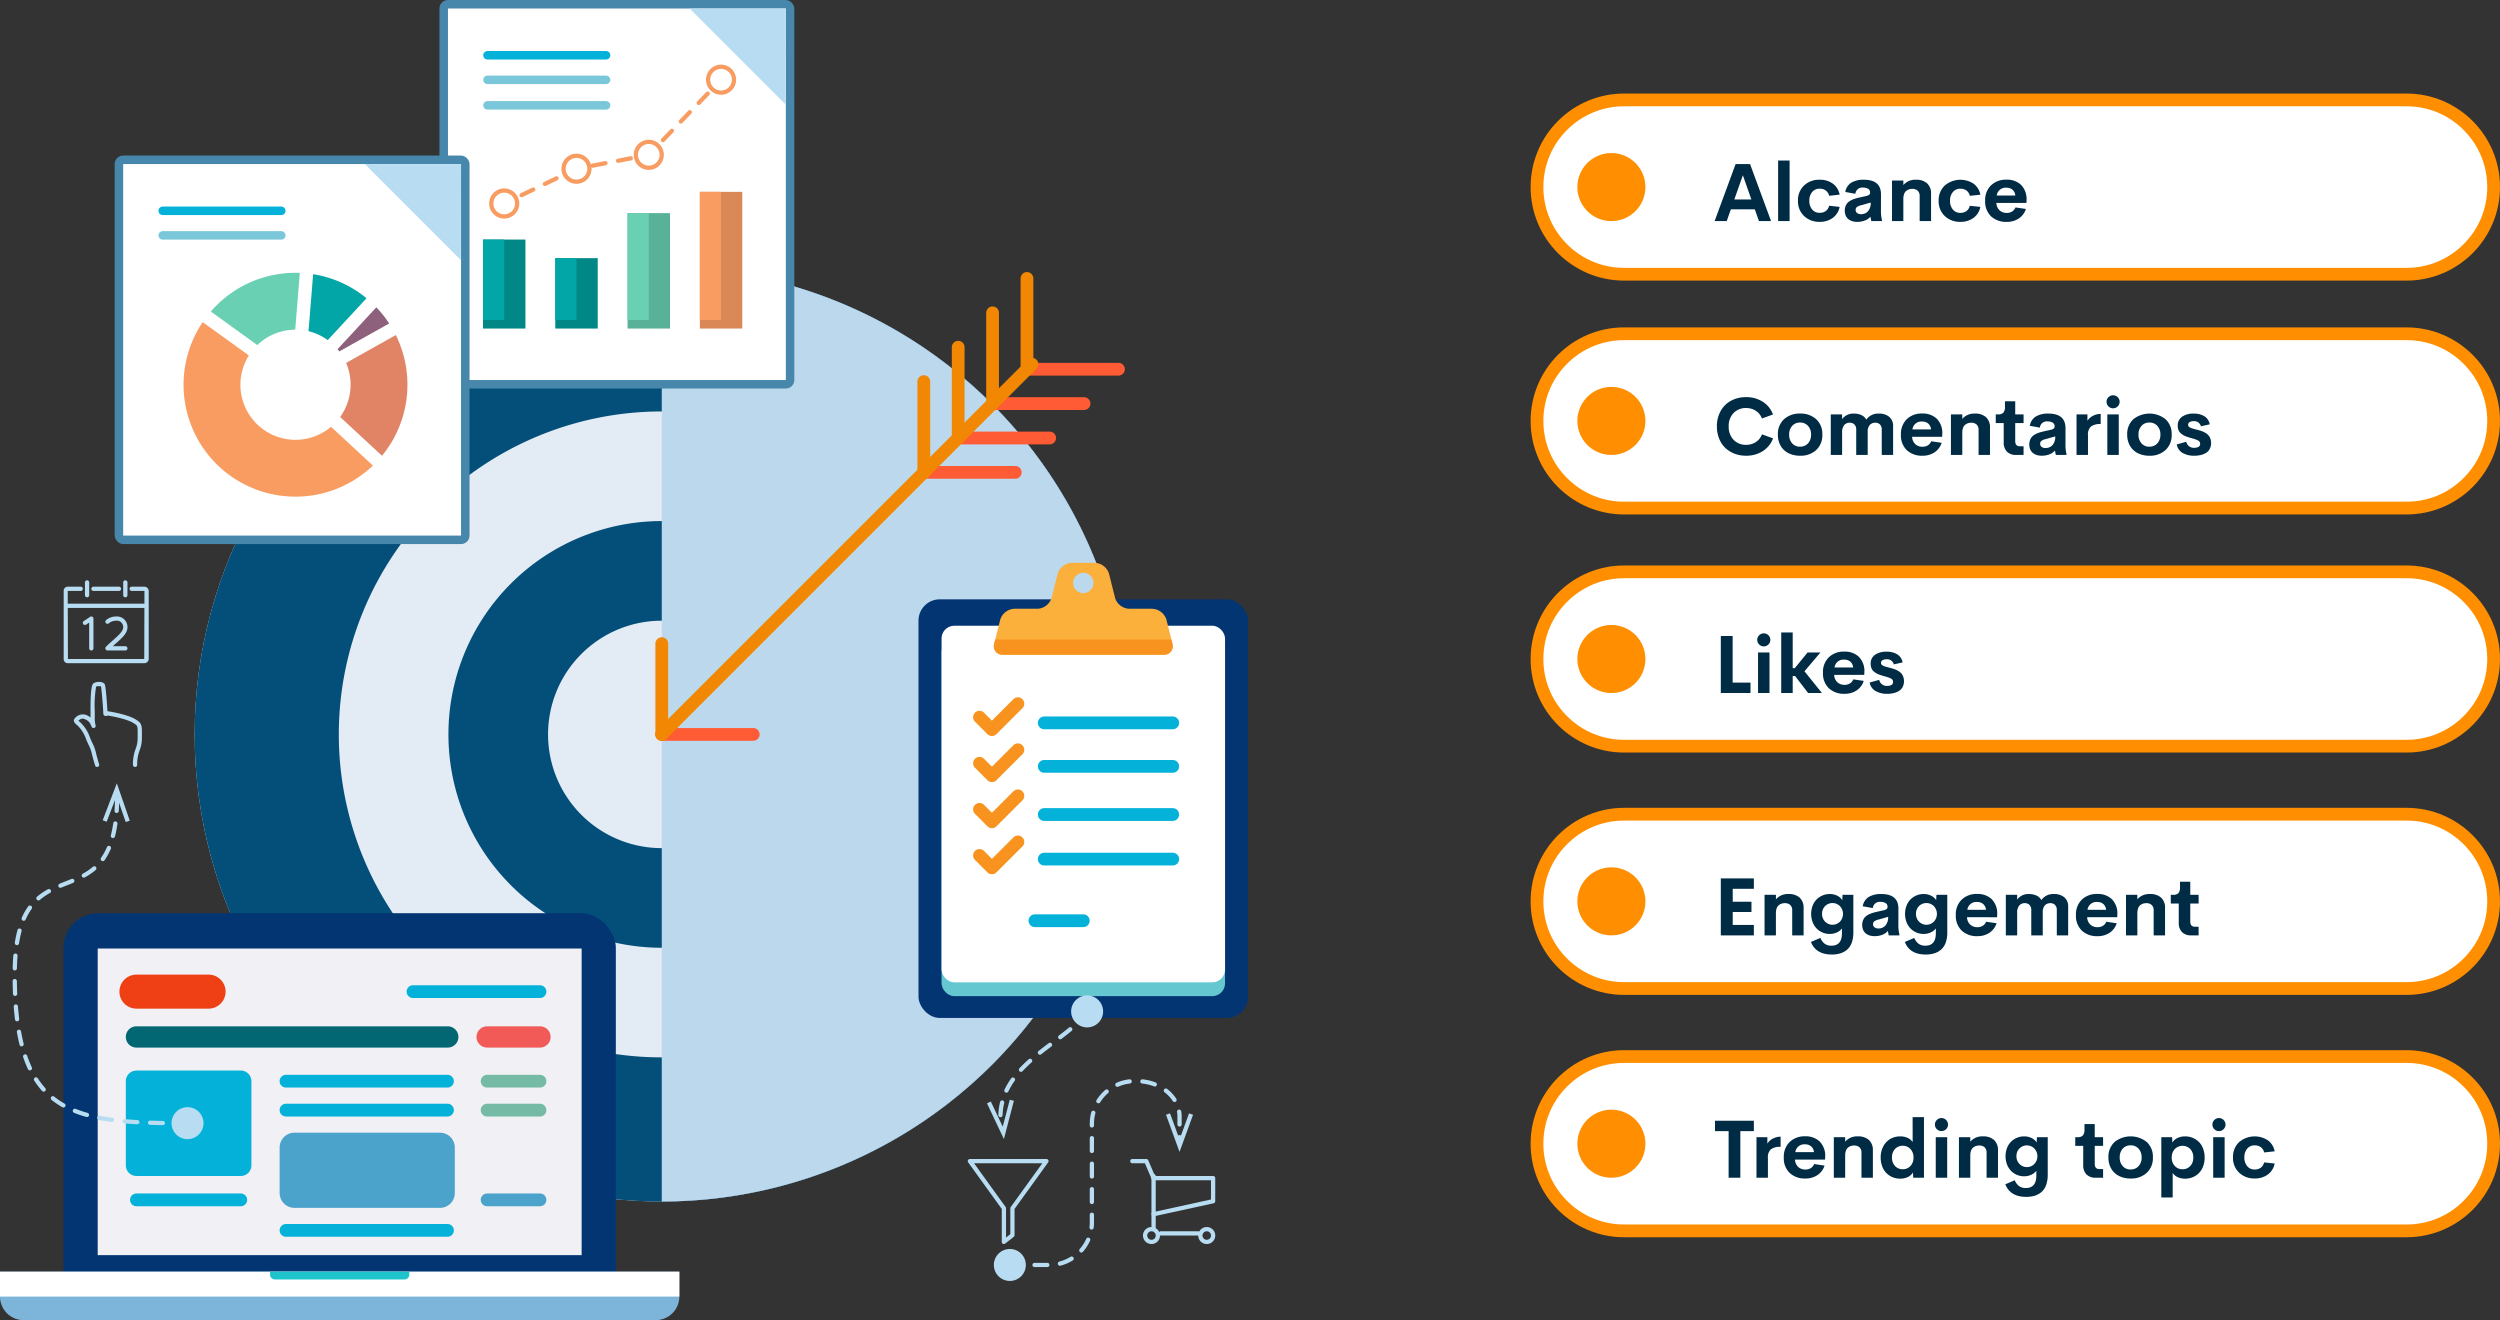 <svg xmlns="http://www.w3.org/2000/svg" width="588" height="310.498" viewBox="0 0 588 310.498">
  <rect x="0" y="0" width="588" height="310.498" fill="#333333" stroke="none"/>
  <g id="Grupo_30313" data-name="Grupo 30313" transform="translate(-4310 -2205)">
    <g id="Grupo_26852" data-name="Grupo 26852" transform="translate(4822.603 2152.89)">
      <g id="Grupo_26850" data-name="Grupo 26850">
        <circle id="Elipse_941" data-name="Elipse 941" cx="109.863" cy="109.863" r="109.863" transform="translate(-466.817 114.981)" fill="#e3ecf4"/>
        <path id="Trazado_21103" data-name="Trazado 21103" d="M-356.954,114.981A109.863,109.863,0,0,0-466.817,224.844,109.863,109.863,0,0,0-356.954,334.708,109.863,109.863,0,0,0-247.091,224.844,109.863,109.863,0,0,0-356.954,114.981Zm0,185.823a75.959,75.959,0,0,1-75.96-75.96,75.96,75.96,0,0,1,75.96-75.96,75.961,75.961,0,0,1,75.96,75.96A75.96,75.96,0,0,1-356.954,300.8Z" fill="#044e7a"/>
        <path id="Trazado_21104" data-name="Trazado 21104" d="M-356.954,174.665a50.179,50.179,0,0,0-50.179,50.179,50.178,50.178,0,0,0,50.179,50.179,50.178,50.178,0,0,0,50.179-50.179A50.179,50.179,0,0,0-356.954,174.665Zm0,76.924A26.745,26.745,0,0,1-383.7,224.844,26.744,26.744,0,0,1-356.954,198.1a26.744,26.744,0,0,1,26.744,26.744A26.744,26.744,0,0,1-356.954,251.589Z" fill="#044e7a"/>
        <path id="Trazado_21105" data-name="Trazado 21105" d="M-247.091,224.844A109.863,109.863,0,0,0-356.954,114.981V334.708A109.863,109.863,0,0,0-247.091,224.844Z" fill="#bcd8ec" style="mix-blend-mode: multiply;isolation: isolate"/>
      </g>
      <g id="Grupo_26851" data-name="Grupo 26851">
        <path id="Trazado_21106" data-name="Trazado 21106" d="M-335.44,226.344h-21.514a1.5,1.5,0,0,1-1.5-1.5,1.5,1.5,0,0,1,1.5-1.5h21.514a1.5,1.5,0,0,1,1.5,1.5A1.5,1.5,0,0,1-335.44,226.344Z" fill="#ff5b34"/>
        <path id="Trazado_21107" data-name="Trazado 21107" d="M-273.811,164.715h-21.513a1.5,1.5,0,0,1-1.5-1.5,1.5,1.5,0,0,1,1.5-1.5h21.513a1.5,1.5,0,0,1,1.5,1.5A1.5,1.5,0,0,1-273.811,164.715Z" fill="#ff5b34"/>
        <path id="Trazado_21108" data-name="Trazado 21108" d="M-265.722,156.626h-21.514a1.5,1.5,0,0,1-1.5-1.5,1.5,1.5,0,0,1,1.5-1.5h21.514a1.5,1.5,0,0,1,1.5,1.5A1.5,1.5,0,0,1-265.722,156.626Z" fill="#ff5b34"/>
        <path id="Trazado_21109" data-name="Trazado 21109" d="M-257.633,148.538h-21.514a1.5,1.5,0,0,1-1.5-1.5,1.5,1.5,0,0,1,1.5-1.5h21.514a1.5,1.5,0,0,1,1.5,1.5A1.5,1.5,0,0,1-257.633,148.538Z" fill="#ff5b34"/>
        <path id="Trazado_21110" data-name="Trazado 21110" d="M-249.544,140.449h-21.515a1.5,1.5,0,0,1-1.5-1.5,1.5,1.5,0,0,1,1.5-1.5h21.515a1.5,1.5,0,0,1,1.5,1.5A1.5,1.5,0,0,1-249.544,140.449Z" fill="#ff5b34"/>
        <path id="Trazado_21111" data-name="Trazado 21111" d="M-356.954,226.344a1.5,1.5,0,0,1-1.061-.439,1.5,1.5,0,0,1,0-2.121l87.07-87.07a1.5,1.5,0,0,1,2.121,0,1.5,1.5,0,0,1,0,2.121l-87.07,87.07A1.493,1.493,0,0,1-356.954,226.344Z" fill="#f18703"/>
        <path id="Trazado_21112" data-name="Trazado 21112" d="M-356.954,226.344a1.5,1.5,0,0,1-1.5-1.5v-21.35a1.5,1.5,0,0,1,1.5-1.5,1.5,1.5,0,0,1,1.5,1.5v21.35A1.5,1.5,0,0,1-356.954,226.344Z" fill="#f18703"/>
        <path id="Trazado_21113" data-name="Trazado 21113" d="M-295.324,164.715a1.5,1.5,0,0,1-1.5-1.5V141.864a1.5,1.5,0,0,1,1.5-1.5,1.5,1.5,0,0,1,1.5,1.5v21.351A1.5,1.5,0,0,1-295.324,164.715Z" fill="#f18703"/>
        <path id="Trazado_21114" data-name="Trazado 21114" d="M-287.236,156.626a1.5,1.5,0,0,1-1.5-1.5V133.775a1.5,1.5,0,0,1,1.5-1.5,1.5,1.5,0,0,1,1.5,1.5v21.351A1.5,1.5,0,0,1-287.236,156.626Z" fill="#f18703"/>
        <path id="Trazado_21115" data-name="Trazado 21115" d="M-279.147,148.538a1.5,1.5,0,0,1-1.5-1.5V125.687a1.5,1.5,0,0,1,1.5-1.5,1.5,1.5,0,0,1,1.5,1.5v21.351A1.5,1.5,0,0,1-279.147,148.538Z" fill="#f18703"/>
        <path id="Trazado_21116" data-name="Trazado 21116" d="M-271.059,140.449a1.5,1.5,0,0,1-1.5-1.5V117.6a1.5,1.5,0,0,1,1.5-1.5,1.5,1.5,0,0,1,1.5,1.5v21.351A1.5,1.5,0,0,1-271.059,140.449Z" fill="#f18703"/>
      </g>
    </g>
    <g id="Grupo_26853" data-name="Grupo 26853" transform="translate(4822.603 2152.89)">
      <rect id="Rectángulo_4057" data-name="Rectángulo 4057" width="77.527" height="98.457" rx="5" transform="translate(-296.574 193.072)" fill="#043573"/>
      <rect id="Rectángulo_4058" data-name="Rectángulo 4058" width="66.674" height="83.871" rx="3" transform="translate(-291.148 202.532)" fill="#65c8d0"/>
      <rect id="Rectángulo_4059" data-name="Rectángulo 4059" width="66.674" height="83.871" rx="3" transform="translate(-291.148 199.281)" fill="#fff"/>
      <path id="Trazado_21117" data-name="Trazado 21117" d="M-236.852,203.476l-1.393-5.561a3.649,3.649,0,0,0-3.356-2.623H-247a3.649,3.649,0,0,1-3.356-2.622l-1.393-5.561a3.648,3.648,0,0,0-3.356-2.623h-5.4a3.65,3.65,0,0,0-3.356,2.623l-1.393,5.561a3.648,3.648,0,0,1-3.356,2.622h-5.4a3.651,3.651,0,0,0-3.356,2.623l-1.393,5.561a2.016,2.016,0,0,0,2.047,2.623H-238.9A2.016,2.016,0,0,0-236.852,203.476Zm-20.958-11.86a2.391,2.391,0,0,1-2.391-2.391,2.39,2.39,0,0,1,2.391-2.391,2.391,2.391,0,0,1,2.391,2.391A2.392,2.392,0,0,1-257.81,191.616Z" fill="#fbb03b"/>
      <path id="Trazado_21118" data-name="Trazado 21118" d="M-236.774,223.627H-266.99a1.5,1.5,0,0,1-1.5-1.5,1.5,1.5,0,0,1,1.5-1.5h30.216a1.5,1.5,0,0,1,1.5,1.5A1.5,1.5,0,0,1-236.774,223.627Z" fill="#04b1d9"/>
      <path id="Trazado_21119" data-name="Trazado 21119" d="M-236.774,233.864H-266.99a1.5,1.5,0,0,1-1.5-1.5,1.5,1.5,0,0,1,1.5-1.5h30.216a1.5,1.5,0,0,1,1.5,1.5A1.5,1.5,0,0,1-236.774,233.864Z" fill="#04b1d9"/>
      <path id="Trazado_21120" data-name="Trazado 21120" d="M-236.774,245.186H-266.99a1.5,1.5,0,0,1-1.5-1.5,1.5,1.5,0,0,1,1.5-1.5h30.216a1.5,1.5,0,0,1,1.5,1.5A1.5,1.5,0,0,1-236.774,245.186Z" fill="#04b1d9"/>
      <path id="Trazado_21121" data-name="Trazado 21121" d="M-236.774,255.674H-266.99a1.5,1.5,0,0,1-1.5-1.5,1.5,1.5,0,0,1,1.5-1.5h30.216a1.5,1.5,0,0,1,1.5,1.5A1.5,1.5,0,0,1-236.774,255.674Z" fill="#04b1d9"/>
      <path id="Trazado_21122" data-name="Trazado 21122" d="M-257.811,270.164h-11.374a1.5,1.5,0,0,1-1.5-1.5,1.5,1.5,0,0,1,1.5-1.5h11.374a1.5,1.5,0,0,1,1.5,1.5A1.5,1.5,0,0,1-257.811,270.164Z" fill="#04b1d9"/>
      <path id="Trazado_21123" data-name="Trazado 21123" d="M-279.3,225.218h0a1.5,1.5,0,0,1-1.06-.439l-2.925-2.925a1.5,1.5,0,0,1,0-2.121,1.5,1.5,0,0,1,2.121,0l1.864,1.864,5.044-5.043a1.5,1.5,0,0,1,2.121,0,1.5,1.5,0,0,1,0,2.121l-6.1,6.1A1.5,1.5,0,0,1-279.3,225.218Z" fill="#f7931e"/>
      <path id="Trazado_21124" data-name="Trazado 21124" d="M-279.3,236.058h0a1.5,1.5,0,0,1-1.06-.44l-2.925-2.925a1.5,1.5,0,0,1,0-2.121,1.5,1.5,0,0,1,2.121,0l1.864,1.865,5.044-5.044a1.5,1.5,0,0,1,2.121,0,1.5,1.5,0,0,1,0,2.121l-6.1,6.1A1.5,1.5,0,0,1-279.3,236.058Z" fill="#f7931e"/>
      <path id="Trazado_21125" data-name="Trazado 21125" d="M-279.3,246.9h0a1.5,1.5,0,0,1-1.06-.439l-2.925-2.925a1.5,1.5,0,0,1,0-2.121,1.5,1.5,0,0,1,2.121,0l1.864,1.864,5.044-5.044a1.5,1.5,0,0,1,2.121,0,1.5,1.5,0,0,1,0,2.122l-6.1,6.1A1.5,1.5,0,0,1-279.3,246.9Z" fill="#f7931e"/>
      <path id="Trazado_21126" data-name="Trazado 21126" d="M-279.3,257.735h0a1.5,1.5,0,0,1-1.06-.439l-2.925-2.925a1.5,1.5,0,0,1,0-2.121,1.5,1.5,0,0,1,2.121,0l1.864,1.864,5.044-5.044a1.5,1.5,0,0,1,2.121,0,1.5,1.5,0,0,1,0,2.121l-6.1,6.1A1.5,1.5,0,0,1-279.3,257.735Z" fill="#f7931e"/>
      <path id="Trazado_21127" data-name="Trazado 21127" d="M-278.769,203.476a2.016,2.016,0,0,0,2.047,2.623H-238.9a2.016,2.016,0,0,0,2.047-2.623l-.236-.944h-41.445Z" fill="#f7931e"/>
    </g>
    <g id="Grupo_26857" data-name="Grupo 26857" transform="translate(4822.603 2152.89)">
      <g id="Grupo_26855" data-name="Grupo 26855">
        <rect id="Rectángulo_4060" data-name="Rectángulo 4060" width="129.906" height="92.48" rx="8.118" transform="translate(-497.665 266.901)" fill="#043573"/>
        <rect id="Rectángulo_4061" data-name="Rectángulo 4061" width="113.823" height="72.118" transform="translate(-489.624 275.201)" fill="#f1f0f4"/>
        <path id="Trazado_21128" data-name="Trazado 21128" d="M-463.542,289.342h-16.969a4,4,0,0,1-4-4,4,4,0,0,1,4-4h16.969a4,4,0,0,1,4,4A4,4,0,0,1-463.542,289.342Z" fill="#ee4014"/>
        <path id="Trazado_21129" data-name="Trazado 21129" d="M-407.286,298.5h-73.225a2.5,2.5,0,0,1-2.5-2.5,2.5,2.5,0,0,1,2.5-2.5h73.225a2.5,2.5,0,0,1,2.5,2.5A2.5,2.5,0,0,1-407.286,298.5Z" fill="#026773"/>
        <path id="Trazado_21130" data-name="Trazado 21130" d="M-385.6,298.5h-12.429a2.5,2.5,0,0,1-2.5-2.5,2.5,2.5,0,0,1,2.5-2.5H-385.6a2.5,2.5,0,0,1,2.5,2.5A2.5,2.5,0,0,1-385.6,298.5Z" fill="#f25a58"/>
        <path id="Trazado_21131" data-name="Trazado 21131" d="M-407.358,307.906h-37.977a1.5,1.5,0,0,1-1.5-1.5,1.5,1.5,0,0,1,1.5-1.5h37.977a1.5,1.5,0,0,1,1.5,1.5A1.5,1.5,0,0,1-407.358,307.906Z" fill="#04b1d9"/>
        <path id="Trazado_21132" data-name="Trazado 21132" d="M-385.6,307.906h-12.429a1.5,1.5,0,0,1-1.5-1.5,1.5,1.5,0,0,1,1.5-1.5H-385.6a1.5,1.5,0,0,1,1.5,1.5A1.5,1.5,0,0,1-385.6,307.906Z" fill="#74baa4"/>
        <path id="Trazado_21133" data-name="Trazado 21133" d="M-385.6,335.818h-12.429a1.5,1.5,0,0,1-1.5-1.5,1.5,1.5,0,0,1,1.5-1.5H-385.6a1.5,1.5,0,0,1,1.5,1.5A1.5,1.5,0,0,1-385.6,335.818Z" fill="#4ba3cc"/>
        <path id="Trazado_21134" data-name="Trazado 21134" d="M-385.6,314.711h-12.429a1.5,1.5,0,0,1-1.5-1.5,1.5,1.5,0,0,1,1.5-1.5H-385.6a1.5,1.5,0,0,1,1.5,1.5A1.5,1.5,0,0,1-385.6,314.711Z" fill="#74baa4"/>
        <path id="Trazado_21135" data-name="Trazado 21135" d="M-385.6,286.842h-29.869a1.5,1.5,0,0,1-1.5-1.5,1.5,1.5,0,0,1,1.5-1.5H-385.6a1.5,1.5,0,0,1,1.5,1.5A1.5,1.5,0,0,1-385.6,286.842Z" fill="#04b1d9"/>
        <path id="Trazado_21136" data-name="Trazado 21136" d="M-407.358,314.711h-37.977a1.5,1.5,0,0,1-1.5-1.5,1.5,1.5,0,0,1,1.5-1.5h37.977a1.5,1.5,0,0,1,1.5,1.5A1.5,1.5,0,0,1-407.358,314.711Z" fill="#04b1d9"/>
        <path id="Trazado_21137" data-name="Trazado 21137" d="M-455.971,335.818h-24.54a1.5,1.5,0,0,1-1.5-1.5,1.5,1.5,0,0,1,1.5-1.5h24.54a1.5,1.5,0,0,1,1.5,1.5A1.5,1.5,0,0,1-455.971,335.818Z" fill="#04b1d9"/>
        <path id="Trazado_21138" data-name="Trazado 21138" d="M-407.358,342.995h-37.977a1.5,1.5,0,0,1-1.5-1.5,1.5,1.5,0,0,1,1.5-1.5h37.977a1.5,1.5,0,0,1,1.5,1.5A1.5,1.5,0,0,1-407.358,342.995Z" fill="#04b1d9"/>
        <g id="Grupo_26854" data-name="Grupo 26854">
          <rect id="Rectángulo_4062" data-name="Rectángulo 4062" width="24.54" height="19.795" transform="translate(-480.511 306.406)" fill="#04b1d9"/>
          <path id="Trazado_21139" data-name="Trazado 21139" d="M-455.971,328.7h-24.54a2.5,2.5,0,0,1-2.5-2.5V306.406a2.5,2.5,0,0,1,2.5-2.5h24.54a2.5,2.5,0,0,1,2.5,2.5V326.2A2.5,2.5,0,0,1-455.971,328.7Zm-22.04-5h19.54V308.906h-19.54Z" fill="#04b1d9"/>
        </g>
      </g>
      <g id="Grupo_26856" data-name="Grupo 26856">
        <path id="Trazado_21140" data-name="Trazado 21140" d="M-512.6,351.206v5.863a5.557,5.557,0,0,0,5.54,5.539h148.7a5.557,5.557,0,0,0,5.539-5.539v-5.863Z" fill="#7cb4da"/>
        <rect id="Rectángulo_4063" data-name="Rectángulo 4063" width="159.781" height="5.863" transform="translate(-512.603 351.206)" fill="#fff"/>
        <path id="Trazado_21141" data-name="Trazado 21141" d="M-449.09,351.206v.694a1.139,1.139,0,0,0,1.136,1.136h30.484a1.139,1.139,0,0,0,1.135-1.136v-.694Z" fill="#1fc3cc"/>
      </g>
    </g>
    <g id="Grupo_26868" data-name="Grupo 26868" transform="translate(4822.603 2152.89)">
      <g id="Grupo_26859" data-name="Grupo 26859">
        <g id="Grupo_26858" data-name="Grupo 26858">
          <rect id="Rectángulo_4064" data-name="Rectángulo 4064" width="83.463" height="91.38" rx="2" transform="translate(-409.242 52.11)" fill="#4787ab"/>
          <path id="Trazado_21142" data-name="Trazado 21142" d="M-327.778,141.491h-79.464V54.111h79.464v87.38Z" fill="#fff"/>
        </g>
        <path id="Trazado_21143" data-name="Trazado 21143" d="M-327.778,54.111l-.046,22.585-22.585-22.585Z" fill="#b8ddf2"/>
      </g>
      <g id="Grupo_26860" data-name="Grupo 26860">
        <rect id="Rectángulo_4065" data-name="Rectángulo 4065" width="9.98" height="32.152" transform="translate(-348 97.233)" fill="#d98856"/>
        <rect id="Rectángulo_4066" data-name="Rectángulo 4066" width="9.98" height="27.148" transform="translate(-365 102.237)" fill="#59b198"/>
        <rect id="Rectángulo_4067" data-name="Rectángulo 4067" width="9.98" height="16.556" transform="translate(-382 112.828)" fill="#028787"/>
        <rect id="Rectángulo_4068" data-name="Rectángulo 4068" width="9.98" height="20.93" transform="translate(-399 108.454)" fill="#028787"/>
        <rect id="Rectángulo_4069" data-name="Rectángulo 4069" width="4.99" height="30.152" transform="translate(-348 97.233)" fill="#f89c62"/>
        <rect id="Rectángulo_4070" data-name="Rectángulo 4070" width="4.99" height="25.148" transform="translate(-365 102.237)" fill="#69d0b3"/>
        <rect id="Rectángulo_4071" data-name="Rectángulo 4071" width="4.99" height="14.556" transform="translate(-382 112.828)" fill="#03a6a6"/>
        <rect id="Rectángulo_4072" data-name="Rectángulo 4072" width="4.99" height="18.93" transform="translate(-399 108.454)" fill="#03a6a6"/>
      </g>
      <g id="Grupo_26867" data-name="Grupo 26867">
        <g id="Grupo_26862" data-name="Grupo 26862">
          <g id="Grupo_26861" data-name="Grupo 26861">
            <path id="Trazado_21144" data-name="Trazado 21144" d="M-394.009,100.472a.5.5,0,0,1-.451-.283.5.5,0,0,1,.233-.668l1.352-.649a.5.5,0,0,1,.667.233.5.5,0,0,1-.233.668l-1.352.65A.493.493,0,0,1-394.009,100.472Z" fill="#f89c62"/>
            <path id="Trazado_21145" data-name="Trazado 21145" d="M-389.921,98.507a.5.5,0,0,1-.451-.283.5.5,0,0,1,.234-.668l2.737-1.315a.5.5,0,0,1,.667.234.5.5,0,0,1-.234.667l-2.737,1.316A.5.5,0,0,1-389.921,98.507Zm5.474-2.631a.5.5,0,0,1-.451-.283.5.5,0,0,1,.233-.668l2.737-1.315a.5.5,0,0,1,.667.234.5.5,0,0,1-.234.667l-2.736,1.316A.507.507,0,0,1-384.447,95.876Zm5.473-2.631a.5.5,0,0,1-.451-.283.5.5,0,0,1,.234-.668l1.964-.944a.537.537,0,0,1,.123-.04l.84-.162a.5.5,0,0,1,.586.4.5.5,0,0,1-.4.585l-.778.15-1.906.917A.507.507,0,0,1-378.974,93.245Zm5.786-1.681a.5.5,0,0,1-.49-.405.5.5,0,0,1,.4-.586L-370.3,90a.5.5,0,0,1,.585.4.5.5,0,0,1-.4.585l-2.981.575A.528.528,0,0,1-373.188,91.564Zm5.963-1.15a.5.5,0,0,1-.49-.4.5.5,0,0,1,.4-.586l2.982-.574a.5.5,0,0,1,.585.4.5.5,0,0,1-.4.585l-2.981.575A.528.528,0,0,1-367.225,90.414Zm5.963-1.149a.5.5,0,0,1-.49-.406.5.5,0,0,1,.4-.585l1.1-.211,1.112-1.156a.5.5,0,0,1,.707-.013.5.5,0,0,1,.013.707l-1.221,1.269a.5.5,0,0,1-.266.144l-1.252.242A.509.509,0,0,1-361.262,89.265Zm4.579-3.7a.494.494,0,0,1-.346-.14.5.5,0,0,1-.014-.707l2.105-2.188a.5.5,0,0,1,.708-.014.5.5,0,0,1,.013.707l-2.1,2.189A.5.5,0,0,1-356.683,85.566Zm4.211-4.377a.5.5,0,0,1-.346-.139.5.5,0,0,1-.014-.707l2.105-2.188a.5.5,0,0,1,.707-.014.5.5,0,0,1,.014.707l-2.1,2.188A.5.5,0,0,1-352.472,81.189Zm4.211-4.376a.5.5,0,0,1-.347-.139.5.5,0,0,1-.014-.707l2.106-2.188a.5.5,0,0,1,.707-.014.5.5,0,0,1,.014.707L-347.9,76.66A.5.5,0,0,1-348.261,76.813Z" fill="#f89c62"/>
            <path id="Trazado_21146" data-name="Trazado 21146" d="M-344.05,72.438a.5.5,0,0,1-.347-.14.5.5,0,0,1-.014-.707l1.041-1.081a.5.5,0,0,1,.707-.013.5.5,0,0,1,.014.707l-1.041,1.081A.5.5,0,0,1-344.05,72.438Z" fill="#f89c62"/>
          </g>
        </g>
        <g id="Grupo_26863" data-name="Grupo 26863">
          <circle id="Elipse_942" data-name="Elipse 942" cx="3.044" cy="3.044" r="3.044" transform="translate(-346.054 67.813)" fill="#fff"/>
          <path id="Trazado_21147" data-name="Trazado 21147" d="M-343.01,74.4a3.548,3.548,0,0,1-3.544-3.544,3.548,3.548,0,0,1,3.544-3.544,3.548,3.548,0,0,1,3.544,3.544A3.548,3.548,0,0,1-343.01,74.4Zm0-6.088a2.547,2.547,0,0,0-2.544,2.544A2.547,2.547,0,0,0-343.01,73.4a2.547,2.547,0,0,0,2.544-2.544A2.547,2.547,0,0,0-343.01,68.313Z" fill="#f89c62"/>
        </g>
        <g id="Grupo_26864" data-name="Grupo 26864">
          <circle id="Elipse_943" data-name="Elipse 943" cx="3.044" cy="3.044" r="3.044" transform="translate(-363.054 85.479)" fill="#fff"/>
          <path id="Trazado_21148" data-name="Trazado 21148" d="M-360.01,92.067a3.548,3.548,0,0,1-3.544-3.544,3.548,3.548,0,0,1,3.544-3.544,3.548,3.548,0,0,1,3.544,3.544A3.548,3.548,0,0,1-360.01,92.067Zm0-6.088a2.547,2.547,0,0,0-2.544,2.544,2.547,2.547,0,0,0,2.544,2.544,2.547,2.547,0,0,0,2.544-2.544A2.547,2.547,0,0,0-360.01,85.979Z" fill="#f89c62"/>
        </g>
        <g id="Grupo_26865" data-name="Grupo 26865">
          <circle id="Elipse_944" data-name="Elipse 944" cx="3.044" cy="3.044" r="3.044" transform="translate(-380.054 88.757)" fill="#fff"/>
          <path id="Trazado_21149" data-name="Trazado 21149" d="M-377.01,95.345a3.548,3.548,0,0,1-3.544-3.544,3.548,3.548,0,0,1,3.544-3.544,3.548,3.548,0,0,1,3.544,3.544A3.548,3.548,0,0,1-377.01,95.345Zm0-6.088a2.547,2.547,0,0,0-2.544,2.544,2.547,2.547,0,0,0,2.544,2.544,2.547,2.547,0,0,0,2.544-2.544A2.547,2.547,0,0,0-377.01,89.257Z" fill="#f89c62"/>
        </g>
        <g id="Grupo_26866" data-name="Grupo 26866">
          <circle id="Elipse_945" data-name="Elipse 945" cx="3.044" cy="3.044" r="3.044" transform="translate(-397.054 96.928)" fill="#fff"/>
          <path id="Trazado_21150" data-name="Trazado 21150" d="M-394.01,103.517a3.548,3.548,0,0,1-3.544-3.545,3.548,3.548,0,0,1,3.544-3.544,3.548,3.548,0,0,1,3.544,3.544A3.548,3.548,0,0,1-394.01,103.517Zm0-6.089a2.547,2.547,0,0,0-2.544,2.544,2.547,2.547,0,0,0,2.544,2.545,2.547,2.547,0,0,0,2.544-2.545A2.547,2.547,0,0,0-394.01,97.428Z" fill="#f89c62"/>
        </g>
      </g>
      <path id="Trazado_21151" data-name="Trazado 21151" d="M-370.061,66.11h-27.878a1,1,0,0,1-1-1,1,1,0,0,1,1-1h27.878a1,1,0,0,1,1,1A1,1,0,0,1-370.061,66.11Z" fill="#04b1d9"/>
      <path id="Trazado_21152" data-name="Trazado 21152" d="M-370.061,71.888h-27.878a1,1,0,0,1-1-1,1,1,0,0,1,1-1h27.878a1,1,0,0,1,1,1A1,1,0,0,1-370.061,71.888Z" fill="#7ac7d9"/>
      <path id="Trazado_21153" data-name="Trazado 21153" d="M-370.061,77.888h-27.878a1,1,0,0,1-1-1,1,1,0,0,1,1-1h27.878a1,1,0,0,1,1,1A1,1,0,0,1-370.061,77.888Z" fill="#7ac7d9"/>
    </g>
    <path id="Trazado_21154" data-name="Trazado 21154" d="M-430.587,200.536" transform="translate(4822.603 2152.89)" fill="#fff"/>
    <g id="Grupo_26872" data-name="Grupo 26872" transform="translate(4822.603 2152.89)">
      <g id="Grupo_26870" data-name="Grupo 26870">
        <g id="Grupo_26869" data-name="Grupo 26869">
          <rect id="Rectángulo_4073" data-name="Rectángulo 4073" width="83.464" height="91.38" rx="2" transform="translate(-485.63 88.694)" fill="#4787ab"/>
          <path id="Trazado_21155" data-name="Trazado 21155" d="M-404.167,178.075H-483.63V90.695h79.464v87.38Z" fill="#fff"/>
        </g>
        <path id="Trazado_21156" data-name="Trazado 21156" d="M-404.167,90.695l-.046,22.585L-426.8,90.695Z" fill="#b8ddf2"/>
      </g>
      <path id="Trazado_21157" data-name="Trazado 21157" d="M-446.45,102.694h-27.878a1,1,0,0,1-1-1,1,1,0,0,1,1-1h27.878a1,1,0,0,1,1,1A1,1,0,0,1-446.45,102.694Z" fill="#04b1d9"/>
      <path id="Trazado_21158" data-name="Trazado 21158" d="M-446.45,108.472h-27.878a1,1,0,0,1-1-1,1,1,0,0,1,1-1h27.878a1,1,0,0,1,1,1A1,1,0,0,1-446.45,108.472Z" fill="#7ac7d9"/>
      <g id="Grupo_26871" data-name="Grupo 26871">
        <path id="Trazado_21159" data-name="Trazado 21159" d="M-424.087,124.393l-9.123,9.845c.145.17.281.345.415.521l11.729-6.573A26.4,26.4,0,0,0-424.087,124.393Z" fill="#8d607b"/>
        <path id="Trazado_21160" data-name="Trazado 21160" d="M-431.2,137.471a12.959,12.959,0,0,1-1.4,12.714l9.844,9.122a26.336,26.336,0,0,0,3.253-28.392Z" fill="#e18465"/>
        <path id="Trazado_21161" data-name="Trazado 21161" d="M-434.739,152.49a12.956,12.956,0,0,1-17.171-.385,12.959,12.959,0,0,1-2.162-16.395l-10.859-7.833A26.333,26.333,0,0,0-461,161.91a26.327,26.327,0,0,0,36.1-.3Z" fill="#f89c62"/>
        <path id="Trazado_21162" data-name="Trazado 21162" d="M-440.041,130.009a12.885,12.885,0,0,1,4.526,2.092l9.122-9.844a26.181,26.181,0,0,0-12.562-5.658Z" fill="#03a6a6"/>
        <path id="Trazado_21163" data-name="Trazado 21163" d="M-452.078,133.273a12.906,12.906,0,0,1,8.912-3.621l1.082-13.355a26.262,26.262,0,0,0-20.328,8.406c-.207.224-.4.454-.6.683Z" fill="#69d0b3"/>
      </g>
    </g>
    <g id="Grupo_26874" data-name="Grupo 26874" transform="translate(4822.603 2152.89)">
      <path id="Trazado_21164" data-name="Trazado 21164" d="M-478.624,195.1h-18a.5.5,0,0,1-.5-.5.5.5,0,0,1,.5-.5h18a.5.5,0,0,1,.5.5A.5.5,0,0,1-478.624,195.1Z" fill="#b8ddf2"/>
      <path id="Trazado_21165" data-name="Trazado 21165" d="M-483.124,205.1h-4.2a.5.5,0,0,1-.5-.5.553.553,0,0,1,.151-.381l.557-.541c.367-.339.715-.646,1.045-.938,1.366-1.209,2.446-2.164,2.446-3.122a1.492,1.492,0,0,0-1.69-1.518,2.591,2.591,0,0,0-1.687.615.5.5,0,0,1-.7-.06.5.5,0,0,1,.06-.7,3.621,3.621,0,0,1,2.332-.851,2.493,2.493,0,0,1,2.69,2.518c0,1.408-1.229,2.495-2.784,3.871-.221.2-.451.4-.686.611h2.97a.5.5,0,0,1,.5.5A.5.5,0,0,1-483.124,205.1Zm-4.2-.522h0Z" fill="#b8ddf2"/>
      <g id="Grupo_26873" data-name="Grupo 26873">
        <path id="Trazado_21166" data-name="Trazado 21166" d="M-484.624,191.1h-6a.5.5,0,0,1-.5-.5.5.5,0,0,1,.5-.5h6a.5.5,0,0,1,.5.5A.5.5,0,0,1-484.624,191.1Z" fill="#b8ddf2"/>
        <path id="Trazado_21167" data-name="Trazado 21167" d="M-492.124,192.6a.5.5,0,0,1-.5-.5v-3a.5.5,0,0,1,.5-.5.5.5,0,0,1,.5.5v3A.5.5,0,0,1-492.124,192.6Z" fill="#b8ddf2"/>
        <path id="Trazado_21168" data-name="Trazado 21168" d="M-483.124,192.6a.5.5,0,0,1-.5-.5v-3a.5.5,0,0,1,.5-.5.5.5,0,0,1,.5.5v3A.5.5,0,0,1-483.124,192.6Z" fill="#b8ddf2"/>
        <path id="Trazado_21169" data-name="Trazado 21169" d="M-478.674,208.1h-18a.955.955,0,0,1-.95-1v-16a.955.955,0,0,1,.95-1h3.05a.5.5,0,0,1,.5.5.5.5,0,0,1-.5.5h-3.05l.05,16h17.95l.05-16h-3a.5.5,0,0,1-.5-.5.5.5,0,0,1,.5-.5h2.95a1.039,1.039,0,0,1,1.05,1v16A1.039,1.039,0,0,1-478.674,208.1Z" fill="#b8ddf2"/>
      </g>
      <path id="Trazado_21170" data-name="Trazado 21170" d="M-491.124,205.1a.5.5,0,0,1-.5-.5v-6.066l-.722.482a.5.5,0,0,1-.694-.139.5.5,0,0,1,.139-.693l1.5-1a.5.5,0,0,1,.513-.025.5.5,0,0,1,.264.441v7A.5.5,0,0,1-491.124,205.1Z" fill="#b8ddf2"/>
    </g>
    <path id="Trazado_21171" data-name="Trazado 21171" d="M-489.761,232.5a.5.5,0,0,1-.479-.355c-.359-1.2-.573-2.01-.735-2.626a8.648,8.648,0,0,0-.727-2.1c-.214-.409-.413-.879-.62-1.369a8.144,8.144,0,0,0-2.1-3.354c-.508-.388-.762-.718-.8-1.037a.67.67,0,0,1,.142-.5l.132-.164a2.4,2.4,0,0,1,3.326-.338,2.6,2.6,0,0,1,.315.209v-1.337c-.051-6.032.46-6.5.678-6.7a2.49,2.49,0,0,1,1.63-.307,1.336,1.336,0,0,1,1,.465c.293.412.585,4.963.669,6.4a.743.743,0,0,1,.08.007c2.408.363,5.413,1.128,6.7,2.016l.182.123c.71.473,1.141.873,1.141,2.439v1.672a8.048,8.048,0,0,1-.534,2.943,9.134,9.134,0,0,0-.574,3.415.5.5,0,0,1-.5.5.5.5,0,0,1-.5-.5,10.108,10.108,0,0,1,.627-3.737,7.019,7.019,0,0,0,.481-2.621v-1.672c0-1.143-.189-1.269-.7-1.607l-.2-.132c-1.125-.781-3.959-1.491-6.164-1.833a.7.7,0,0,1-.713.049.67.67,0,0,1-.305-.629c0-.582-.369-5.46-.538-6.272a2.354,2.354,0,0,0-1.149.044,26.607,26.607,0,0,0-.318,5.851v1.394a6.229,6.229,0,0,0,.186,1.83.5.5,0,0,1-.269.631.5.5,0,0,1-.643-.227c-.043-.083-.087-.185-.137-.3a2.325,2.325,0,0,0-.945-1.244c-.834-.473-1.265-.6-2.034.085a2.635,2.635,0,0,0,.335.294,8.884,8.884,0,0,1,2.409,3.758c.2.465.384.909.586,1.3a9.484,9.484,0,0,1,.808,2.305c.159.608.37,1.412.725,2.591a.5.5,0,0,1-.335.623A.512.512,0,0,1-489.761,232.5Zm-4.522-10.734-.015.019Zm6.89-1.385h0Z" transform="translate(4822.603 2152.89)" fill="#b8ddf2"/>
    <g id="Grupo_26875" data-name="Grupo 26875" transform="translate(4822.603 2152.89)">
      <rect id="Rectángulo_4074" data-name="Rectángulo 4074" width="38.202" height="14.692" rx="2" transform="translate(-445.335 320.016)" fill="#4ba3cc"/>
      <path id="Trazado_21172" data-name="Trazado 21172" d="M-409.133,336.208h-34.2a3.5,3.5,0,0,1-3.5-3.5V322.016a3.5,3.5,0,0,1,3.5-3.5h34.2a3.5,3.5,0,0,1,3.5,3.5v10.692A3.5,3.5,0,0,1-409.133,336.208Zm-34.2-14.692a.506.506,0,0,0-.5.5v10.692a.507.507,0,0,0,.5.5h34.2a.507.507,0,0,0,.5-.5V322.016a.506.506,0,0,0-.5-.5Z" fill="#4ba3cc"/>
    </g>
    <g id="Grupo_26880" data-name="Grupo 26880" transform="translate(4822.603 2152.89)">
      <g id="Grupo_26879" data-name="Grupo 26879">
        <path id="Trazado_21176" data-name="Trazado 21176" d="M-468.309,316.8h0q-1.53,0-3-.015a.5.5,0,0,1-.5-.5.468.468,0,0,1,.505-.5q1.47.014,3,.015a.5.5,0,0,1,.5.5A.5.5,0,0,1-468.309,316.8Zm-6-.051h-.009q-1.538-.029-3.006-.075a.5.5,0,0,1-.483-.517.514.514,0,0,1,.516-.483q1.463.048,2.991.075a.5.5,0,0,1,.491.509A.5.5,0,0,1-474.308,316.751Zm-5.995-.206h-.029q-1.543-.087-3.007-.214a.5.5,0,0,1-.454-.542.514.514,0,0,1,.541-.454q1.448.126,2.977.212a.5.5,0,0,1,.47.527A.5.5,0,0,1-480.3,316.545Zm-5.972-.54a.514.514,0,0,1-.067,0c-1.051-.141-2.057-.3-2.989-.484a.5.5,0,0,1-.4-.587.5.5,0,0,1,.587-.4c.912.178,1.9.338,2.929.475a.5.5,0,0,1,.43.562A.5.5,0,0,1-486.275,316.005Zm-5.876-1.164a.5.5,0,0,1-.136-.019,28.378,28.378,0,0,1-2.887-.972.5.5,0,0,1-.279-.65.5.5,0,0,1,.65-.278,27.472,27.472,0,0,0,2.787.937.5.5,0,0,1,.346.617A.5.5,0,0,1-492.151,314.841Zm-5.536-2.244a.489.489,0,0,1-.246-.066,19.207,19.207,0,0,1-2.543-1.716.5.5,0,0,1-.077-.7.5.5,0,0,1,.7-.078,18.228,18.228,0,0,0,2.411,1.628.5.5,0,0,1,.189.681A.5.5,0,0,1-497.687,312.6Zm-4.644-3.726a.5.5,0,0,1-.373-.167,19.7,19.7,0,0,1-1.851-2.443.5.5,0,0,1,.15-.692.5.5,0,0,1,.691.151,18.772,18.772,0,0,0,1.756,2.318.5.5,0,0,1-.04.706A.5.5,0,0,1-502.331,308.871Zm-3.24-5a.5.5,0,0,1-.454-.288,28.216,28.216,0,0,1-1.13-2.827.5.5,0,0,1,.312-.635.5.5,0,0,1,.634.313,27.14,27.14,0,0,0,1.09,2.725.5.5,0,0,1-.241.665A.5.5,0,0,1-505.571,303.871Zm-1.949-5.649a.5.5,0,0,1-.485-.38c-.233-.942-.442-1.938-.623-2.963a.5.5,0,0,1,.4-.579.492.492,0,0,1,.579.4c.178,1,.382,1.978.61,2.9a.5.5,0,0,1-.365.605A.507.507,0,0,1-507.52,298.222Zm-1.055-5.893a.5.5,0,0,1-.5-.439q-.175-1.445-.3-3a.5.5,0,0,1,.46-.537.491.491,0,0,1,.537.459q.12,1.538.293,2.96a.5.5,0,0,1-.436.556A.418.418,0,0,1-508.575,292.329Zm-.472-5.973a.5.5,0,0,1-.5-.478q-.062-1.459-.082-3.012a.5.5,0,0,1,.493-.507.538.538,0,0,1,.507.494q.02,1.537.081,2.982a.5.5,0,0,1-.479.521Zm-.075-5.994h-.012a.5.5,0,0,1-.488-.511c.024-1.051.076-2.065.152-3.014a.5.5,0,0,1,.539-.458.5.5,0,0,1,.458.538c-.075.931-.125,1.926-.149,2.957A.5.5,0,0,1-509.122,280.362Zm.5-5.952a.536.536,0,0,1-.079-.006.5.5,0,0,1-.415-.572,28.72,28.72,0,0,1,.625-2.972.5.5,0,0,1,.614-.351.5.5,0,0,1,.352.613,27.821,27.821,0,0,0-.6,2.866A.5.5,0,0,1-508.623,274.41Zm1.593-5.729a.506.506,0,0,1-.2-.042.5.5,0,0,1-.257-.66,15,15,0,0,1,1.511-2.68.5.5,0,0,1,.7-.115.5.5,0,0,1,.115.7,14.073,14.073,0,0,0-1.409,2.5A.5.5,0,0,1-507.03,268.681Zm3.467-4.789a.5.5,0,0,1-.379-.174.5.5,0,0,1,.053-.7,14.831,14.831,0,0,1,2.547-1.748.5.5,0,0,1,.679.2.5.5,0,0,1-.2.679,13.912,13.912,0,0,0-2.378,1.631A.5.5,0,0,1-503.563,263.892Zm5.173-2.966a.5.5,0,0,1-.462-.309.5.5,0,0,1,.27-.653c.485-.2.972-.395,1.459-.588.443-.176.886-.352,1.327-.533a.5.5,0,0,1,.652.271.5.5,0,0,1-.272.653c-.444.183-.891.361-1.338.539-.482.191-.964.382-1.444.582A.5.5,0,0,1-498.39,260.926Zm5.5-2.389a.5.5,0,0,1-.439-.26.5.5,0,0,1,.2-.678,13.793,13.793,0,0,0,2.38-1.622.5.5,0,0,1,.705.052.5.5,0,0,1-.054.705,14.65,14.65,0,0,1-2.551,1.742A.5.5,0,0,1-492.891,258.537Zm4.466-3.883a.5.5,0,0,1-.288-.091.5.5,0,0,1-.12-.7,13.682,13.682,0,0,0,1.384-2.512.5.5,0,0,1,.656-.264.5.5,0,0,1,.264.656,14.688,14.688,0,0,1-1.487,2.7A.5.5,0,0,1-488.425,254.654Zm2.379-5.429a.48.48,0,0,1-.124-.016.5.5,0,0,1-.361-.608,27.731,27.731,0,0,0,.562-2.874.5.5,0,0,1,.566-.424.5.5,0,0,1,.424.566,28.409,28.409,0,0,1-.584,2.98A.5.5,0,0,1-486.046,249.225Zm.876-5.9h-.034a.5.5,0,0,1-.465-.532c.062-.939.1-1.936.106-2.964a.5.5,0,0,1,.5-.5h0a.5.5,0,0,1,.5.5c-.009,1.048-.045,2.064-.108,3.022A.5.5,0,0,1-485.17,243.326Z" fill="#b8ddf2"/>
        <g id="Grupo_26877" data-name="Grupo 26877">
          <path id="Trazado_21177" data-name="Trazado 21177" d="M-468.471,312.519a3.761,3.761,0,0,1,3.735,3.785,3.761,3.761,0,0,1-3.785,3.735,3.762,3.762,0,0,1-3.735-3.785A3.761,3.761,0,0,1-468.471,312.519Z" fill="#b8ddf2"/>
        </g>
        <g id="Grupo_26878" data-name="Grupo 26878">
          <path id="Trazado_21178" data-name="Trazado 21178" d="M-482.085,245.127l-.946.327-2.14-6.191-2.34,6.118-.934-.357,3.321-8.684Z" fill="#b8ddf2"/>
        </g>
      </g>
    </g>
    <g id="Grupo_26890" data-name="Grupo 26890" transform="translate(4822.603 2152.89)">
      <path id="Trazado_21179" data-name="Trazado 21179" d="M-276.488,344.708a.511.511,0,0,1-.219-.05.5.5,0,0,1-.281-.45v-7.756l-7.9-10.952a.5.5,0,0,1-.04-.52.5.5,0,0,1,.445-.272h18a.5.5,0,0,1,.446.272.5.5,0,0,1-.04.521l-7.906,10.951v6.172a.5.5,0,0,1-.19.393l-2.01,1.584A.5.5,0,0,1-276.488,344.708Zm-7.013-19L-276.083,336a.5.5,0,0,1,.1.292v6.887l1.009-.8v-6.091a.507.507,0,0,1,.1-.293l7.428-10.29Z" fill="#b8ddf2"/>
      <g id="Grupo_26881" data-name="Grupo 26881">
        <path id="Trazado_21180" data-name="Trazado 21180" d="M-241.774,344.708a2,2,0,0,1-2-2,2,2,0,0,1,2-2,2,2,0,0,1,2,2A2,2,0,0,1-241.774,344.708Zm0-3a1,1,0,0,0-1,1,1,1,0,0,0,1,1,1,1,0,0,0,1-1A1,1,0,0,0-241.774,341.708Z" fill="#b8ddf2"/>
        <path id="Trazado_21181" data-name="Trazado 21181" d="M-228.774,344.708a2,2,0,0,1-2-2,2,2,0,0,1,2-2,2,2,0,0,1,2,2A2,2,0,0,1-228.774,344.708Zm0-3a1,1,0,0,0-1,1,1,1,0,0,0,1,1,1,1,0,0,0,1-1A1,1,0,0,0-228.774,341.708Z" fill="#b8ddf2"/>
        <path id="Trazado_21182" data-name="Trazado 21182" d="M-230.761,342.708h-8.826a.5.5,0,0,1-.5-.5.5.5,0,0,1,.5-.5h8.826a.5.5,0,0,1,.5.5A.5.5,0,0,1-230.761,342.708Z" fill="#b8ddf2"/>
        <path id="Trazado_21183" data-name="Trazado 21183" d="M-241.279,341.324a.5.5,0,0,1-.5-.5V328.719a.5.5,0,0,1,.5-.5.5.5,0,0,1,.5.5v12.105A.5.5,0,0,1-241.279,341.324Z" fill="#b8ddf2"/>
        <path id="Trazado_21184" data-name="Trazado 21184" d="M-241.28,338.194a.5.5,0,0,1-.488-.393.5.5,0,0,1,.382-.6l13.607-2.97v-4.528h-13.5a.5.5,0,0,1-.5-.5.5.5,0,0,1,.5-.5h14a.5.5,0,0,1,.5.5v5.431a.5.5,0,0,1-.394.488l-14,3.056A.556.556,0,0,1-241.28,338.194Z" fill="#b8ddf2"/>
        <path id="Trazado_21185" data-name="Trazado 21185" d="M-241.279,329.708a.5.5,0,0,1-.46-.3l-1.583-3.7h-2.952a.5.5,0,0,1-.5-.5.5.5,0,0,1,.5-.5h3.282a.5.5,0,0,1,.459.3l1.713,4a.5.5,0,0,1-.263.657A.5.5,0,0,1-241.279,329.708Z" fill="#b8ddf2"/>
      </g>
      <g id="Grupo_26885" data-name="Grupo 26885">
        <g id="Grupo_26884" data-name="Grupo 26884">
          <path id="Trazado_21186" data-name="Trazado 21186" d="M-277.289,314.882h-.014a.5.5,0,0,1-.486-.515,14.78,14.78,0,0,1,.409-3.065.5.5,0,0,1,.6-.368.5.5,0,0,1,.367.6,13.877,13.877,0,0,0-.38,2.858A.5.5,0,0,1-277.289,314.882Zm1.4-5.778a.5.5,0,0,1-.214-.048.5.5,0,0,1-.237-.666,17.826,17.826,0,0,1,1.567-2.65.5.5,0,0,1,.7-.117.5.5,0,0,1,.119.7,16.763,16.763,0,0,0-1.48,2.5A.5.5,0,0,1-275.89,309.1Zm3.426-4.893a.5.5,0,0,1-.341-.134.5.5,0,0,1-.026-.707c.656-.7,1.369-1.4,2.181-2.126a.5.5,0,0,1,.706.04.5.5,0,0,1-.039.706c-.789.705-1.481,1.38-2.115,2.062A.5.5,0,0,1-272.464,304.211Zm4.448-4.025a.5.5,0,0,1-.392-.189.5.5,0,0,1,.081-.7c.791-.629,1.593-1.239,2.389-1.838a.5.5,0,0,1,.7.1.5.5,0,0,1-.1.7c-.788.593-1.584,1.2-2.368,1.822A.5.5,0,0,1-268.016,300.186Zm4.78-3.633a.5.5,0,0,1-.4-.2.5.5,0,0,1,.1-.7c.817-.619,1.6-1.23,2.344-1.841a.5.5,0,0,1,.7.065.5.5,0,0,1-.066.7c-.749.621-1.549,1.242-2.378,1.869A.493.493,0,0,1-263.236,296.553Zm4.579-3.875a.5.5,0,0,1-.348-.142.5.5,0,0,1-.011-.707,12.3,12.3,0,0,0,1.782-2.256.5.5,0,0,1,.685-.174.5.5,0,0,1,.174.686,13.331,13.331,0,0,1-1.923,2.441A.5.5,0,0,1-258.657,292.678Z" fill="#b8ddf2"/>
          <g id="Grupo_26882" data-name="Grupo 26882">
            <path id="Trazado_21187" data-name="Trazado 21187" d="M-260.5,288.879a3.76,3.76,0,0,1,4.706-2.475,3.761,3.761,0,0,1,2.475,4.706,3.761,3.761,0,0,1-4.707,2.475A3.76,3.76,0,0,1-260.5,288.879Z" fill="#b8ddf2"/>
          </g>
          <g id="Grupo_26883" data-name="Grupo 26883">
            <path id="Trazado_21188" data-name="Trazado 21188" d="M-280.463,311.615l.9-.428,2.806,5.919,1.655-6.338.967.252-2.348,9Z" fill="#b8ddf2"/>
          </g>
        </g>
      </g>
      <g id="Grupo_26889" data-name="Grupo 26889">
        <g id="Grupo_26888" data-name="Grupo 26888">
          <path id="Trazado_21189" data-name="Trazado 21189" d="M-266.275,350.129h-3a.5.5,0,0,1-.5-.5.5.5,0,0,1,.5-.5h3a.5.5,0,0,1,.5.5A.5.5,0,0,1-266.275,350.129Zm-6,0h-3a.5.5,0,0,1-.5-.5.5.5,0,0,1,.5-.5h3a.5.5,0,0,1,.5.5A.5.5,0,0,1-272.275,350.129Zm8.972-.316a.5.5,0,0,1-.484-.375.5.5,0,0,1,.359-.609,9.446,9.446,0,0,0,2.61-1.115.5.5,0,0,1,.688.162.5.5,0,0,1-.162.687,10.443,10.443,0,0,1-2.886,1.235A.491.491,0,0,1-263.3,349.813Zm5.028-3.107a.5.5,0,0,1-.329-.124.5.5,0,0,1-.047-.706,9.537,9.537,0,0,0,1.536-2.389.5.5,0,0,1,.66-.251.5.5,0,0,1,.252.661,10.55,10.55,0,0,1-1.7,2.639A.5.5,0,0,1-258.275,346.706Zm2.415-5.393a.4.4,0,0,1-.06,0,.5.5,0,0,1-.437-.556,9.615,9.615,0,0,0,.066-1.124v-1.813a.5.5,0,0,1,.5-.5.5.5,0,0,1,.5.5v1.812a10.579,10.579,0,0,1-.073,1.244A.5.5,0,0,1-255.86,341.313Zm.069-6a.5.5,0,0,1-.5-.5v-3a.5.5,0,0,1,.5-.5.5.5,0,0,1,.5.5v3A.5.5,0,0,1-255.791,335.317Zm0-6a.5.5,0,0,1-.5-.5v-3a.5.5,0,0,1,.5-.5.5.5,0,0,1,.5.5v3A.5.5,0,0,1-255.791,329.317Zm0-6a.5.5,0,0,1-.5-.5v-3a.5.5,0,0,1,.5-.5.5.5,0,0,1,.5.5v3A.5.5,0,0,1-255.791,323.317Zm20.617-2.6a.5.5,0,0,1-.5-.5v-.636a.5.5,0,0,1,.5-.5.5.5,0,0,1,.5.5v.636A.5.5,0,0,1-235.174,320.713Zm-20.617-3.4a.5.5,0,0,1-.5-.5v-.411a10.448,10.448,0,0,1,.351-2.688.5.5,0,0,1,.611-.355.5.5,0,0,1,.355.613,9.471,9.471,0,0,0-.317,2.43v.411A.5.5,0,0,1-255.791,317.317Zm20.617-.24a.5.5,0,0,1-.5-.5v-1.856a6.462,6.462,0,0,0-.088-1.057.5.5,0,0,1,.411-.575.5.5,0,0,1,.576.411,7.451,7.451,0,0,1,.1,1.221v1.856A.5.5,0,0,1-235.174,317.077Zm-19.089-5.469a.485.485,0,0,1-.265-.077.5.5,0,0,1-.158-.689,10.67,10.67,0,0,1,2.044-2.377.5.5,0,0,1,.705.051.5.5,0,0,1-.05.705,9.6,9.6,0,0,0-1.852,2.154A.5.5,0,0,1-254.263,311.608Zm17.908-.3a.5.5,0,0,1-.421-.229,8.3,8.3,0,0,0-1.919-2.062.5.5,0,0,1-.091-.7.5.5,0,0,1,.7-.09,9.306,9.306,0,0,1,2.148,2.31.5.5,0,0,1-.148.691A.5.5,0,0,1-236.355,311.313Zm-13.433-3.568a.5.5,0,0,1-.458-.3.5.5,0,0,1,.256-.659,10.4,10.4,0,0,1,3.031-.815.5.5,0,0,1,.553.441.5.5,0,0,1-.442.553,9.345,9.345,0,0,0-2.739.737A.514.514,0,0,1-249.788,307.745Zm8.788-.075a.51.51,0,0,1-.179-.033,10.911,10.911,0,0,0-2.782-.666.5.5,0,0,1-.445-.55.494.494,0,0,1,.55-.444,11.923,11.923,0,0,1,3.036.726.5.5,0,0,1,.287.647A.5.5,0,0,1-241,307.67Z" fill="#b8ddf2"/>
          <g id="Grupo_26886" data-name="Grupo 26886">
            <path id="Trazado_21190" data-name="Trazado 21190" d="M-275.087,353.389a3.76,3.76,0,0,1-3.76-3.76,3.76,3.76,0,0,1,3.76-3.759,3.76,3.76,0,0,1,3.76,3.759A3.76,3.76,0,0,1-275.087,353.389Z" fill="#b8ddf2"/>
          </g>
          <g id="Grupo_26887" data-name="Grupo 26887">
            <path id="Trazado_21191" data-name="Trazado 21191" d="M-238.355,314.3l.94-.342,2.24,6.155,2.24-6.155.939.342-3.18,8.737Z" fill="#b8ddf2"/>
          </g>
        </g>
      </g>
    </g>
    <g id="Trazado_25572" data-name="Trazado 25572" transform="translate(4670 2227)" fill="#fff">
      <path d="M 206 42.5 L 22 42.5 C 19.232 42.5 16.547 41.958 14.021 40.89 C 11.58 39.857 9.387 38.379 7.504 36.496 C 5.621 34.613 4.143 32.42 3.11 29.979 C 2.042 27.453 1.5 24.768 1.5 22 C 1.5 19.232 2.042 16.547 3.11 14.021 C 4.143 11.58 5.621 9.387 7.504 7.504 C 9.387 5.621 11.58 4.143 14.021 3.11 C 16.547 2.042 19.232 1.5 22 1.5 L 206 1.5 C 208.768 1.5 211.453 2.042 213.979 3.11 C 216.42 4.143 218.613 5.621 220.496 7.504 C 222.379 9.387 223.857 11.58 224.89 14.021 C 225.958 16.547 226.5 19.232 226.5 22 C 226.5 24.768 225.958 27.453 224.89 29.979 C 223.857 32.42 222.379 34.613 220.496 36.496 C 218.613 38.379 216.42 39.857 213.979 40.89 C 211.453 41.958 208.768 42.5 206 42.5 Z" stroke="none"/>
      <path d="M 22 3 C 16.925 3 12.154 4.976 8.565 8.565 C 4.976 12.154 3 16.925 3 22 C 3 27.075 4.976 31.846 8.565 35.435 C 12.154 39.024 16.925 41 22 41 L 206 41 C 211.075 41 215.846 39.024 219.435 35.435 C 223.024 31.846 225 27.075 225 22 C 225 16.925 223.024 12.154 219.435 8.565 C 215.846 4.976 211.075 3 206 3 L 22 3 M 22 0 L 206 0 C 218.15 0 228 9.85 228 22 C 228 34.15 218.15 44 206 44 L 22 44 C 9.85 44 0 34.15 0 22 C 0 9.85 9.85 0 22 0 Z" stroke="none" fill="#ff8f00"/>
    </g>
    <g id="Trazado_25573" data-name="Trazado 25573" transform="translate(4670 2282)" fill="#fff">
      <path d="M 206 42.5 L 22 42.5 C 19.232 42.5 16.547 41.958 14.021 40.89 C 11.58 39.857 9.387 38.379 7.504 36.496 C 5.621 34.613 4.143 32.42 3.11 29.979 C 2.042 27.453 1.5 24.768 1.5 22 C 1.5 19.232 2.042 16.547 3.11 14.021 C 4.143 11.58 5.621 9.387 7.504 7.504 C 9.387 5.621 11.58 4.143 14.021 3.11 C 16.547 2.042 19.232 1.5 22 1.5 L 206 1.5 C 208.768 1.5 211.453 2.042 213.979 3.11 C 216.42 4.143 218.613 5.621 220.496 7.504 C 222.379 9.387 223.857 11.58 224.89 14.021 C 225.958 16.547 226.5 19.232 226.5 22 C 226.5 24.768 225.958 27.453 224.89 29.979 C 223.857 32.42 222.379 34.613 220.496 36.496 C 218.613 38.379 216.42 39.857 213.979 40.89 C 211.453 41.958 208.768 42.5 206 42.5 Z" stroke="none"/>
      <path d="M 22 3 C 16.925 3 12.154 4.976 8.565 8.565 C 4.976 12.154 3 16.925 3 22 C 3 27.075 4.976 31.846 8.565 35.435 C 12.154 39.024 16.925 41 22 41 L 206 41 C 211.075 41 215.846 39.024 219.435 35.435 C 223.024 31.846 225 27.075 225 22 C 225 16.925 223.024 12.154 219.435 8.565 C 215.846 4.976 211.075 3 206 3 L 22 3 M 22 0 L 206 0 C 218.15 0 228 9.85 228 22 C 228 34.15 218.15 44 206 44 L 22 44 C 9.85 44 0 34.15 0 22 C 0 9.85 9.85 0 22 0 Z" stroke="none" fill="#ff8f00"/>
    </g>
    <g id="Trazado_25574" data-name="Trazado 25574" transform="translate(4670 2338)" fill="#fff">
      <path d="M 206 42.5 L 22 42.5 C 19.232 42.5 16.547 41.958 14.021 40.89 C 11.58 39.857 9.387 38.379 7.504 36.496 C 5.621 34.613 4.143 32.42 3.11 29.979 C 2.042 27.453 1.5 24.768 1.5 22 C 1.5 19.232 2.042 16.547 3.11 14.021 C 4.143 11.58 5.621 9.387 7.504 7.504 C 9.387 5.621 11.58 4.143 14.021 3.11 C 16.547 2.042 19.232 1.5 22 1.5 L 206 1.5 C 208.768 1.5 211.453 2.042 213.979 3.11 C 216.42 4.143 218.613 5.621 220.496 7.504 C 222.379 9.387 223.857 11.58 224.89 14.021 C 225.958 16.547 226.5 19.232 226.5 22 C 226.5 24.768 225.958 27.453 224.89 29.979 C 223.857 32.42 222.379 34.613 220.496 36.496 C 218.613 38.379 216.42 39.857 213.979 40.89 C 211.453 41.958 208.768 42.5 206 42.5 Z" stroke="none"/>
      <path d="M 22 3 C 16.925 3 12.154 4.976 8.565 8.565 C 4.976 12.154 3 16.925 3 22 C 3 27.075 4.976 31.846 8.565 35.435 C 12.154 39.024 16.925 41 22 41 L 206 41 C 211.075 41 215.846 39.024 219.435 35.435 C 223.024 31.846 225 27.075 225 22 C 225 16.925 223.024 12.154 219.435 8.565 C 215.846 4.976 211.075 3 206 3 L 22 3 M 22 0 L 206 0 C 218.15 0 228 9.85 228 22 C 228 34.15 218.15 44 206 44 L 22 44 C 9.85 44 0 34.15 0 22 C 0 9.85 9.85 0 22 0 Z" stroke="none" fill="#ff8f00"/>
    </g>
    <g id="Trazado_25575" data-name="Trazado 25575" transform="translate(4670 2395)" fill="#fff">
      <path d="M 206 42.5 L 22 42.5 C 19.232 42.5 16.547 41.958 14.021 40.89 C 11.58 39.857 9.387 38.379 7.504 36.496 C 5.621 34.613 4.143 32.42 3.11 29.979 C 2.042 27.453 1.5 24.768 1.5 22 C 1.5 19.232 2.042 16.547 3.11 14.021 C 4.143 11.58 5.621 9.387 7.504 7.504 C 9.387 5.621 11.58 4.143 14.021 3.11 C 16.547 2.042 19.232 1.5 22 1.5 L 206 1.5 C 208.768 1.5 211.453 2.042 213.979 3.11 C 216.42 4.143 218.613 5.621 220.496 7.504 C 222.379 9.387 223.857 11.58 224.89 14.021 C 225.958 16.547 226.5 19.232 226.5 22 C 226.5 24.768 225.958 27.453 224.89 29.979 C 223.857 32.42 222.379 34.613 220.496 36.496 C 218.613 38.379 216.42 39.857 213.979 40.89 C 211.453 41.958 208.768 42.5 206 42.5 Z" stroke="none"/>
      <path d="M 22 3 C 16.925 3 12.154 4.976 8.565 8.565 C 4.976 12.154 3 16.925 3 22 C 3 27.075 4.976 31.846 8.565 35.435 C 12.154 39.024 16.925 41 22 41 L 206 41 C 211.075 41 215.846 39.024 219.435 35.435 C 223.024 31.846 225 27.075 225 22 C 225 16.925 223.024 12.154 219.435 8.565 C 215.846 4.976 211.075 3 206 3 L 22 3 M 22 0 L 206 0 C 218.15 0 228 9.85 228 22 C 228 34.15 218.15 44 206 44 L 22 44 C 9.85 44 0 34.15 0 22 C 0 9.85 9.85 0 22 0 Z" stroke="none" fill="#ff8f00"/>
    </g>
    <g id="Trazado_25576" data-name="Trazado 25576" transform="translate(4670 2452)" fill="#fff">
      <path d="M 206 42.5 L 22 42.5 C 19.232 42.5 16.547 41.958 14.021 40.89 C 11.58 39.857 9.387 38.379 7.504 36.496 C 5.621 34.613 4.143 32.42 3.11 29.979 C 2.042 27.453 1.5 24.768 1.5 22 C 1.5 19.232 2.042 16.547 3.11 14.021 C 4.143 11.58 5.621 9.387 7.504 7.504 C 9.387 5.621 11.58 4.143 14.021 3.11 C 16.547 2.042 19.232 1.5 22 1.5 L 206 1.5 C 208.768 1.5 211.453 2.042 213.979 3.11 C 216.42 4.143 218.613 5.621 220.496 7.504 C 222.379 9.387 223.857 11.58 224.89 14.021 C 225.958 16.547 226.5 19.232 226.5 22 C 226.5 24.768 225.958 27.453 224.89 29.979 C 223.857 32.42 222.379 34.613 220.496 36.496 C 218.613 38.379 216.42 39.857 213.979 40.89 C 211.453 41.958 208.768 42.5 206 42.5 Z" stroke="none"/>
      <path d="M 22 3 C 16.925 3 12.154 4.976 8.565 8.565 C 4.976 12.154 3 16.925 3 22 C 3 27.075 4.976 31.846 8.565 35.435 C 12.154 39.024 16.925 41 22 41 L 206 41 C 211.075 41 215.846 39.024 219.435 35.435 C 223.024 31.846 225 27.075 225 22 C 225 16.925 223.024 12.154 219.435 8.565 C 215.846 4.976 211.075 3 206 3 L 22 3 M 22 0 L 206 0 C 218.15 0 228 9.85 228 22 C 228 34.15 218.15 44 206 44 L 22 44 C 9.85 44 0 34.15 0 22 C 0 9.85 9.85 0 22 0 Z" stroke="none" fill="#ff8f00"/>
    </g>
    <path id="Trazado_25577" data-name="Trazado 25577" d="M10.706,18l-.974-2.765H4.1L3.126,18H.278L5.214,4.594h3.4L13.554,18ZM4.917,12.907h4L6.921,7.22ZM15.215,18V3.75h2.7V18Zm9.778.176A5.1,5.1,0,0,1,21.31,16.8a4.742,4.742,0,0,1-1.429-3.581,4.732,4.732,0,0,1,1.424-3.581,5.111,5.111,0,0,1,3.688-1.364,5.082,5.082,0,0,1,3.089.918,4.1,4.1,0,0,1,1.6,2.588l-2.468.269a2.114,2.114,0,0,0-.8-1.252,2.426,2.426,0,0,0-1.447-.417,2.188,2.188,0,0,0-1.744.779,3.055,3.055,0,0,0-.668,2.06,3.059,3.059,0,0,0,.668,2.055,2.182,2.182,0,0,0,1.744.784,2.4,2.4,0,0,0,1.443-.417,2.163,2.163,0,0,0,.8-1.252l2.468.269a4.112,4.112,0,0,1-1.61,2.588A5.061,5.061,0,0,1,24.993,18.176ZM39.4,15.412a8.922,8.922,0,0,0,.232,2.329V18h-2.5l-.213-1.039a3.1,3.1,0,0,1-1.336.918,4.924,4.924,0,0,1-1.726.306,4.538,4.538,0,0,1-.891-.083,3.028,3.028,0,0,1-.8-.283,2.435,2.435,0,0,1-.663-.5,2.177,2.177,0,0,1-.445-.756,3.012,3.012,0,0,1-.167-1.034A2.869,2.869,0,0,1,31.07,14.5a2.424,2.424,0,0,1,.464-.775,2.814,2.814,0,0,1,.751-.566,5.75,5.75,0,0,1,.946-.408,11.307,11.307,0,0,1,1.132-.3l1.568-.353a1.729,1.729,0,0,0,.71-.3.6.6,0,0,0,.209-.478.984.984,0,0,0-.469-.918,2.188,2.188,0,0,0-1.136-.278A1.635,1.635,0,0,0,33.38,11.58l-2.366-.427A3.2,3.2,0,0,1,32.4,8.978a5.494,5.494,0,0,1,3-.7q4.008,0,4.008,3.442Zm-4.7.965a2.149,2.149,0,0,0,1.651-.691,2.913,2.913,0,0,0,.64-2.046l-2.264.64a2.675,2.675,0,0,0-.951.39.8.8,0,0,0-.329.687.888.888,0,0,0,.353.756A1.459,1.459,0,0,0,34.7,16.376Zm12.933-8.1a3.718,3.718,0,0,1,2.635.858,3.182,3.182,0,0,1,.918,2.445V18H48.5V12.155a1.661,1.661,0,0,0-.478-1.317,1.8,1.8,0,0,0-1.229-.417,2.511,2.511,0,0,0-.8.121,2.05,2.05,0,0,0-.668.376,1.661,1.661,0,0,0-.478.719,3.325,3.325,0,0,0-.181,1.1V18H42V8.463H44.67V9.521A3.675,3.675,0,0,1,47.63,8.277Zm10.456,9.9A5.1,5.1,0,0,1,54.4,16.8a4.742,4.742,0,0,1-1.429-3.581A4.732,4.732,0,0,1,54.4,9.641,5.662,5.662,0,0,1,61.175,9.2a4.1,4.1,0,0,1,1.6,2.588l-2.468.269a2.114,2.114,0,0,0-.8-1.252,2.426,2.426,0,0,0-1.447-.417,2.188,2.188,0,0,0-1.744.779,3.055,3.055,0,0,0-.668,2.06,3.059,3.059,0,0,0,.668,2.055,2.182,2.182,0,0,0,1.744.784,2.4,2.4,0,0,0,1.443-.417,2.163,2.163,0,0,0,.8-1.252l2.468.269a4.112,4.112,0,0,1-1.61,2.588A5.061,5.061,0,0,1,58.085,18.176Zm15.558-5.084-.028.64H66.546a2.469,2.469,0,0,0,.761,1.744,2.433,2.433,0,0,0,1.679.6,2.345,2.345,0,0,0,1.257-.329,2.024,2.024,0,0,0,.8-.96l2.449.362a4.164,4.164,0,0,1-1.67,2.236,4.965,4.965,0,0,1-2.82.8,5.163,5.163,0,0,1-3.716-1.313,4.79,4.79,0,0,1-1.378-3.641A4.818,4.818,0,0,1,65.294,9.59a5.01,5.01,0,0,1,3.627-1.331,4.788,4.788,0,0,1,3.423,1.215A4.768,4.768,0,0,1,73.644,13.092Zm-4.7-2.941a2.111,2.111,0,0,0-2.319,1.837H71a2.008,2.008,0,0,0-.659-1.364A2.088,2.088,0,0,0,68.94,10.151Z" transform="translate(4713 2239)" fill="#002b45"/>
    <path id="Trazado_25578" data-name="Trazado 25578" d="M7.672,18.186a7.483,7.483,0,0,1-2.732-.492,6.425,6.425,0,0,1-2.176-1.373,6.189,6.189,0,0,1-1.429-2.18,7.6,7.6,0,0,1-.52-2.848,7.261,7.261,0,0,1,.891-3.641A6.063,6.063,0,0,1,4.152,5.244a7.32,7.32,0,0,1,3.521-.835,7.114,7.114,0,0,1,3.934,1.085,5.942,5.942,0,0,1,2.4,2.987l-2.6.946A3.672,3.672,0,0,0,9.973,7.619a4.107,4.107,0,0,0-2.3-.649A3.938,3.938,0,0,0,4.741,8.138a4.3,4.3,0,0,0-1.15,3.154,4.307,4.307,0,0,0,1.155,3.159,3.933,3.933,0,0,0,2.927,1.174,4.092,4.092,0,0,0,2.3-.654,3.689,3.689,0,0,0,1.443-1.814l2.6.946a5.966,5.966,0,0,1-2.4,2.992A7.091,7.091,0,0,1,7.672,18.186Zm12.71,0a6,6,0,0,1-2.7-.584,4.368,4.368,0,0,1-1.851-1.716,5.115,5.115,0,0,1-.673-2.663A4.665,4.665,0,0,1,16.606,9.6a5.369,5.369,0,0,1,3.776-1.327A5.382,5.382,0,0,1,24.167,9.6a4.665,4.665,0,0,1,1.447,3.618,4.691,4.691,0,0,1-1.447,3.632A5.371,5.371,0,0,1,20.382,18.186Zm-.028-2.125a2.448,2.448,0,0,0,1.888-.779,2.917,2.917,0,0,0,.719-2.06,2.917,2.917,0,0,0-.719-2.06,2.448,2.448,0,0,0-1.888-.779,2.358,2.358,0,0,0-1.832.784,2.944,2.944,0,0,0-.71,2.055,2.944,2.944,0,0,0,.71,2.055A2.358,2.358,0,0,0,20.354,16.061ZM38.9,8.277a3.644,3.644,0,0,1,2.458.775,2.772,2.772,0,0,1,.9,2.222V18H39.586V12.035a1.593,1.593,0,0,0-.427-1.206,1.5,1.5,0,0,0-1.076-.408,1.724,1.724,0,0,0-1.3.52,2.36,2.36,0,0,0-.5,1.679V18h-2.7V12.063a1.635,1.635,0,0,0-.427-1.229,1.521,1.521,0,0,0-1.1-.413,1.669,1.669,0,0,0-1.29.547,2.614,2.614,0,0,0-.5,1.791V18H27.6V8.463h2.663V9.585a3.243,3.243,0,0,1,2.765-1.308,4.078,4.078,0,0,1,1.8.366A2.443,2.443,0,0,1,35.95,9.706,3.372,3.372,0,0,1,38.9,8.277Zm14.927,4.815-.028.64H46.73a2.469,2.469,0,0,0,.761,1.744,2.433,2.433,0,0,0,1.679.6,2.345,2.345,0,0,0,1.257-.329,2.024,2.024,0,0,0,.8-.96l2.449.362a4.164,4.164,0,0,1-1.67,2.236,4.965,4.965,0,0,1-2.82.8,5.163,5.163,0,0,1-3.716-1.313A4.79,4.79,0,0,1,44.1,13.231,4.818,4.818,0,0,1,45.478,9.59,5.01,5.01,0,0,1,49.1,8.259a4.788,4.788,0,0,1,3.423,1.215A4.768,4.768,0,0,1,53.827,13.092Zm-4.7-2.941A2.111,2.111,0,0,0,46.8,11.988h4.379a2.008,2.008,0,0,0-.659-1.364A2.088,2.088,0,0,0,49.124,10.151ZM61.49,8.277a3.718,3.718,0,0,1,2.635.858,3.182,3.182,0,0,1,.918,2.445V18H62.362V12.155a1.661,1.661,0,0,0-.478-1.317,1.8,1.8,0,0,0-1.229-.417,2.511,2.511,0,0,0-.8.121,2.05,2.05,0,0,0-.668.376,1.661,1.661,0,0,0-.478.719,3.325,3.325,0,0,0-.181,1.1V18H55.859V8.463h2.672V9.521A3.675,3.675,0,0,1,61.49,8.277ZM71.185,18a2.88,2.88,0,0,1-2.152-.775,3.013,3.013,0,0,1-.761-2.2V10.513H66.4V8.463H67a1.573,1.573,0,0,0,1.188-.4,2.054,2.054,0,0,0,.38-1.419V5.383h2.412v3.08h1.967v2.05H70.981v4.221q0,1.234,1.1,1.234h.863V18ZM82.8,15.412a8.922,8.922,0,0,0,.232,2.329V18h-2.5l-.213-1.039a3.1,3.1,0,0,1-1.336.918,4.923,4.923,0,0,1-1.726.306,4.538,4.538,0,0,1-.891-.083,3.028,3.028,0,0,1-.8-.283,2.435,2.435,0,0,1-.663-.5,2.177,2.177,0,0,1-.445-.756,3.012,3.012,0,0,1-.167-1.034,2.869,2.869,0,0,1,.176-1.034,2.424,2.424,0,0,1,.464-.775,2.814,2.814,0,0,1,.751-.566,5.75,5.75,0,0,1,.946-.408,11.307,11.307,0,0,1,1.132-.3l1.568-.353a1.729,1.729,0,0,0,.71-.3.6.6,0,0,0,.209-.478.984.984,0,0,0-.469-.918,2.188,2.188,0,0,0-1.136-.278,1.635,1.635,0,0,0-1.865,1.457l-2.366-.427A3.2,3.2,0,0,1,75.8,8.978a5.494,5.494,0,0,1,3-.7q4.008,0,4.008,3.442Zm-4.7.965a2.149,2.149,0,0,0,1.651-.691,2.913,2.913,0,0,0,.64-2.046l-2.264.64a2.675,2.675,0,0,0-.951.39.8.8,0,0,0-.329.687.888.888,0,0,0,.353.756A1.459,1.459,0,0,0,78.1,16.376Zm9.862-6.4a3.1,3.1,0,0,1,1.252-1.146,3.822,3.822,0,0,1,1.865-.478v2.384a3.613,3.613,0,0,0-2.282.575,2.511,2.511,0,0,0-.705,2.041V18H85.4V8.463h2.561Zm6.049-2.941a1.5,1.5,0,0,1-1.095-.45,1.477,1.477,0,0,1-.455-1.09,1.459,1.459,0,0,1,.459-1.081,1.5,1.5,0,0,1,1.09-.45,1.544,1.544,0,0,1,1.531,1.531,1.544,1.544,0,0,1-1.531,1.54ZM92.644,18V8.463h2.69V18Zm9.9.186a6,6,0,0,1-2.7-.584,4.368,4.368,0,0,1-1.851-1.716,5.115,5.115,0,0,1-.673-2.663A4.665,4.665,0,0,1,98.767,9.6a6.05,6.05,0,0,1,7.561,0,4.665,4.665,0,0,1,1.447,3.618,4.691,4.691,0,0,1-1.447,3.632A5.371,5.371,0,0,1,102.542,18.186Zm-.028-2.125a2.448,2.448,0,0,0,1.888-.779,2.917,2.917,0,0,0,.719-2.06,2.917,2.917,0,0,0-.719-2.06,2.448,2.448,0,0,0-1.888-.779,2.358,2.358,0,0,0-1.832.784,2.944,2.944,0,0,0-.71,2.055,2.944,2.944,0,0,0,.71,2.055A2.358,2.358,0,0,0,102.515,16.061Zm10.6,2.125a5.33,5.33,0,0,1-2.783-.668,2.823,2.823,0,0,1-1.364-1.985l2.236-.631a1.8,1.8,0,0,0,1.911,1.419,1.974,1.974,0,0,0,.974-.218.759.759,0,0,0,.38-.738.78.78,0,0,0-.158-.492,1.249,1.249,0,0,0-.487-.353,6.068,6.068,0,0,0-.649-.25q-.32-.1-.849-.246t-.881-.274a5.9,5.9,0,0,1-.84-.357,3.581,3.581,0,0,1-.7-.492,1.982,1.982,0,0,1-.52-.747,2.694,2.694,0,0,1-.181-1.021A2.437,2.437,0,0,1,110.247,9a4.622,4.622,0,0,1,2.7-.724,4.739,4.739,0,0,1,2.5.612,2.771,2.771,0,0,1,1.28,1.911l-2.069.464a1.62,1.62,0,0,0-1.7-1.206,1.859,1.859,0,0,0-.937.213.686.686,0,0,0-.371.631.723.723,0,0,0,.056.288.569.569,0,0,0,.195.232,2.842,2.842,0,0,0,.269.176,2.03,2.03,0,0,0,.38.153q.25.079.417.121l.487.125.5.13q.51.139.9.278a5.243,5.243,0,0,1,.821.39,2.947,2.947,0,0,1,.719.561,2.5,2.5,0,0,1,.469.789,2.913,2.913,0,0,1,.186,1.062,2.869,2.869,0,0,1-.32,1.382,2.4,2.4,0,0,1-.877.932,4.267,4.267,0,0,1-1.239.5A6.425,6.425,0,0,1,113.119,18.186Z" transform="translate(4713 2294)" fill="#002b45"/>
    <path id="Trazado_25579" data-name="Trazado 25579" d="M4.518,15.542h4.2V18H1.735V4.594H4.518Zm7.338-8.507a1.5,1.5,0,0,1-1.095-.45,1.477,1.477,0,0,1-.455-1.09,1.459,1.459,0,0,1,.459-1.081,1.5,1.5,0,0,1,1.09-.45,1.544,1.544,0,0,1,1.531,1.531,1.544,1.544,0,0,1-1.531,1.54ZM10.493,18V8.463h2.69V18Zm11.782,0L19.2,13.992h-.557V18h-2.7V3.75h2.7v8.387h.5l3-3.674h3.024l-3.757,4.425L25.522,18ZM35.5,13.092l-.028.64H28.4a2.469,2.469,0,0,0,.761,1.744,2.433,2.433,0,0,0,1.679.6,2.345,2.345,0,0,0,1.257-.329,2.024,2.024,0,0,0,.8-.96l2.449.362a4.164,4.164,0,0,1-1.67,2.236,4.965,4.965,0,0,1-2.82.8,5.163,5.163,0,0,1-3.716-1.313,4.79,4.79,0,0,1-1.378-3.641A4.818,4.818,0,0,1,27.146,9.59a5.01,5.01,0,0,1,3.627-1.331A4.788,4.788,0,0,1,34.2,9.474,4.768,4.768,0,0,1,35.5,13.092Zm-4.7-2.941a2.111,2.111,0,0,0-2.319,1.837h4.379a2.008,2.008,0,0,0-.659-1.364A2.088,2.088,0,0,0,30.792,10.151Zm10.094,8.034a5.33,5.33,0,0,1-2.783-.668,2.823,2.823,0,0,1-1.364-1.985l2.236-.631a1.8,1.8,0,0,0,1.911,1.419,1.974,1.974,0,0,0,.974-.218.759.759,0,0,0,.38-.738.78.78,0,0,0-.158-.492,1.249,1.249,0,0,0-.487-.353,6.068,6.068,0,0,0-.649-.25q-.32-.1-.849-.246t-.881-.274a5.9,5.9,0,0,1-.84-.357,3.581,3.581,0,0,1-.7-.492,1.982,1.982,0,0,1-.52-.747,2.694,2.694,0,0,1-.181-1.021A2.437,2.437,0,0,1,38.014,9a4.622,4.622,0,0,1,2.7-.724,4.739,4.739,0,0,1,2.5.612,2.771,2.771,0,0,1,1.28,1.911l-2.069.464a1.62,1.62,0,0,0-1.7-1.206,1.859,1.859,0,0,0-.937.213.686.686,0,0,0-.371.631.723.723,0,0,0,.056.288.569.569,0,0,0,.195.232,2.841,2.841,0,0,0,.269.176,2.03,2.03,0,0,0,.38.153q.25.079.417.121l.487.125.5.13q.51.139.9.278a5.243,5.243,0,0,1,.821.39,2.947,2.947,0,0,1,.719.561,2.5,2.5,0,0,1,.469.789,2.912,2.912,0,0,1,.186,1.062,2.869,2.869,0,0,1-.32,1.382,2.4,2.4,0,0,1-.877.932,4.267,4.267,0,0,1-1.239.5A6.425,6.425,0,0,1,40.885,18.186Z" transform="translate(4713 2350)" fill="#002b45"/>
    <path id="Trazado_25580" data-name="Trazado 25580" d="M9.509,7.043H4.537v3.043H8.943v2.421H4.537v3.034H9.509V18H1.735V4.594H9.509Zm8.146,1.234a3.718,3.718,0,0,1,2.635.858,3.182,3.182,0,0,1,.918,2.445V18H18.527V12.155a1.661,1.661,0,0,0-.478-1.317,1.8,1.8,0,0,0-1.229-.417,2.511,2.511,0,0,0-.8.121,2.05,2.05,0,0,0-.668.376,1.661,1.661,0,0,0-.478.719,3.325,3.325,0,0,0-.181,1.1V18H12.023V8.463H14.7V9.521A3.675,3.675,0,0,1,17.655,8.277Zm12.71.186h2.542v8.823a7.134,7.134,0,0,1-.357,2.375,3.917,3.917,0,0,1-1.034,1.628,4.312,4.312,0,0,1-1.586.914,6.688,6.688,0,0,1-2.078.3q-3.776,0-4.917-2.959l2.217-.946a3.236,3.236,0,0,0,1.03,1.382,2.625,2.625,0,0,0,1.568.445q2.477,0,2.477-2.941V16.367a3,3,0,0,1-1.2.942,3.994,3.994,0,0,1-1.693.357,4.271,4.271,0,0,1-3.062-1.285,4.406,4.406,0,0,1-.942-1.5,5.538,5.538,0,0,1,0-3.864,4.228,4.228,0,0,1,.946-1.48,4.354,4.354,0,0,1,1.392-.928,4.3,4.3,0,0,1,1.684-.334,3.878,3.878,0,0,1,1.767.394A2.819,2.819,0,0,1,30.3,9.725Zm-4.1,6.309a2.448,2.448,0,0,0,3.5-.009,2.666,2.666,0,0,0,0-3.627,2.47,2.47,0,0,0-3.516-.014,2.537,2.537,0,0,0-.7,1.832A2.511,2.511,0,0,0,26.269,14.771Zm17.233.64a8.922,8.922,0,0,0,.232,2.329V18h-2.5l-.213-1.039a3.1,3.1,0,0,1-1.336.918,4.924,4.924,0,0,1-1.726.306,4.538,4.538,0,0,1-.891-.083,3.028,3.028,0,0,1-.8-.283,2.435,2.435,0,0,1-.663-.5,2.177,2.177,0,0,1-.445-.756,3.012,3.012,0,0,1-.167-1.034A2.869,2.869,0,0,1,35.17,14.5a2.424,2.424,0,0,1,.464-.775,2.814,2.814,0,0,1,.751-.566,5.75,5.75,0,0,1,.946-.408,11.307,11.307,0,0,1,1.132-.3l1.568-.353a1.729,1.729,0,0,0,.71-.3.6.6,0,0,0,.209-.478.984.984,0,0,0-.469-.918,2.188,2.188,0,0,0-1.136-.278A1.635,1.635,0,0,0,37.48,11.58l-2.366-.427A3.2,3.2,0,0,1,36.5,8.978a5.494,5.494,0,0,1,3-.7q4.008,0,4.008,3.442Zm-4.7.965a2.149,2.149,0,0,0,1.651-.691,2.913,2.913,0,0,0,.64-2.046l-2.264.64a2.675,2.675,0,0,0-.951.39.8.8,0,0,0-.329.687.888.888,0,0,0,.353.756A1.459,1.459,0,0,0,38.8,16.376ZM52.454,8.463H55v8.823a7.134,7.134,0,0,1-.357,2.375A3.917,3.917,0,0,1,53.6,21.289a4.312,4.312,0,0,1-1.586.914,6.688,6.688,0,0,1-2.078.3q-3.776,0-4.917-2.959l2.217-.946a3.236,3.236,0,0,0,1.03,1.382,2.625,2.625,0,0,0,1.568.445q2.477,0,2.477-2.941V16.367a3,3,0,0,1-1.2.942,3.994,3.994,0,0,1-1.693.357,4.271,4.271,0,0,1-3.062-1.285,4.406,4.406,0,0,1-.942-1.5,5.538,5.538,0,0,1,0-3.864,4.228,4.228,0,0,1,.946-1.48,4.354,4.354,0,0,1,1.392-.928,4.3,4.3,0,0,1,1.684-.334,3.878,3.878,0,0,1,1.767.394,2.819,2.819,0,0,1,1.183,1.053Zm-4.1,6.309a2.448,2.448,0,0,0,3.5-.009,2.666,2.666,0,0,0,0-3.627,2.47,2.47,0,0,0-3.516-.014,2.537,2.537,0,0,0-.7,1.832A2.511,2.511,0,0,0,48.358,14.771Zm18.383-1.679-.028.64H59.644a2.469,2.469,0,0,0,.761,1.744,2.433,2.433,0,0,0,1.679.6,2.345,2.345,0,0,0,1.257-.329,2.024,2.024,0,0,0,.8-.96l2.449.362a4.164,4.164,0,0,1-1.67,2.236,4.965,4.965,0,0,1-2.82.8,5.163,5.163,0,0,1-3.716-1.313,4.79,4.79,0,0,1-1.378-3.641A4.818,4.818,0,0,1,58.392,9.59a5.01,5.01,0,0,1,3.627-1.331,4.788,4.788,0,0,1,3.423,1.215A4.768,4.768,0,0,1,66.741,13.092Zm-4.7-2.941a2.111,2.111,0,0,0-2.319,1.837H64.1a2.008,2.008,0,0,0-.659-1.364A2.088,2.088,0,0,0,62.038,10.151ZM80.073,8.277a3.644,3.644,0,0,1,2.458.775,2.772,2.772,0,0,1,.9,2.222V18H80.759V12.035a1.593,1.593,0,0,0-.427-1.206,1.5,1.5,0,0,0-1.076-.408,1.724,1.724,0,0,0-1.3.52,2.36,2.36,0,0,0-.5,1.679V18h-2.7V12.063a1.635,1.635,0,0,0-.427-1.229,1.521,1.521,0,0,0-1.1-.413,1.669,1.669,0,0,0-1.29.547,2.614,2.614,0,0,0-.5,1.791V18H68.773V8.463h2.663V9.585A3.243,3.243,0,0,1,74.2,8.277a4.078,4.078,0,0,1,1.8.366,2.443,2.443,0,0,1,1.127,1.062A3.372,3.372,0,0,1,80.073,8.277ZM95,13.092l-.028.64H87.9a2.469,2.469,0,0,0,.761,1.744,2.433,2.433,0,0,0,1.679.6A2.345,2.345,0,0,0,91.6,15.75a2.024,2.024,0,0,0,.8-.96l2.449.362a4.164,4.164,0,0,1-1.67,2.236,4.965,4.965,0,0,1-2.82.8,5.163,5.163,0,0,1-3.716-1.313,4.79,4.79,0,0,1-1.378-3.641A4.818,4.818,0,0,1,86.65,9.59a5.01,5.01,0,0,1,3.627-1.331A4.788,4.788,0,0,1,93.7,9.474,4.768,4.768,0,0,1,95,13.092Zm-4.7-2.941a2.111,2.111,0,0,0-2.319,1.837h4.379a2.008,2.008,0,0,0-.659-1.364A2.088,2.088,0,0,0,90.3,10.151Zm12.367-1.874a3.718,3.718,0,0,1,2.635.858,3.182,3.182,0,0,1,.918,2.445V18h-2.681V12.155a1.661,1.661,0,0,0-.478-1.317,1.8,1.8,0,0,0-1.229-.417,2.511,2.511,0,0,0-.8.121,2.05,2.05,0,0,0-.668.376,1.661,1.661,0,0,0-.478.719,3.325,3.325,0,0,0-.181,1.1V18H97.032V8.463H99.7V9.521A3.675,3.675,0,0,1,102.663,8.277ZM112.358,18a2.88,2.88,0,0,1-2.152-.775,3.013,3.013,0,0,1-.761-2.2V10.513h-1.874V8.463h.6a1.573,1.573,0,0,0,1.188-.4,2.054,2.054,0,0,0,.38-1.419V5.383h2.412v3.08h1.967v2.05h-1.967v4.221q0,1.234,1.1,1.234h.863V18Z" transform="translate(4713 2407)" fill="#002b45"/>
    <path id="Trazado_25581" data-name="Trazado 25581" d="M9.509,4.594V7.043H6.327V18H3.572V7.043H.371V4.594Zm3.173,5.381a3.1,3.1,0,0,1,1.252-1.146A3.822,3.822,0,0,1,15.8,8.352v2.384a3.613,3.613,0,0,0-2.282.575,2.511,2.511,0,0,0-.705,2.041V18h-2.69V8.463h2.561Zm13.6,3.117-.028.64H19.186a2.469,2.469,0,0,0,.761,1.744,2.433,2.433,0,0,0,1.679.6,2.345,2.345,0,0,0,1.257-.329,2.024,2.024,0,0,0,.8-.96l2.449.362a4.164,4.164,0,0,1-1.67,2.236,4.965,4.965,0,0,1-2.82.8,5.163,5.163,0,0,1-3.716-1.313,4.79,4.79,0,0,1-1.378-3.641A4.818,4.818,0,0,1,17.933,9.59a5.01,5.01,0,0,1,3.627-1.331,4.788,4.788,0,0,1,3.423,1.215A4.768,4.768,0,0,1,26.283,13.092Zm-4.7-2.941a2.111,2.111,0,0,0-2.319,1.837h4.379a2.008,2.008,0,0,0-.659-1.364A2.088,2.088,0,0,0,21.579,10.151ZM33.946,8.277a3.718,3.718,0,0,1,2.635.858A3.182,3.182,0,0,1,37.5,11.58V18H34.818V12.155a1.661,1.661,0,0,0-.478-1.317,1.8,1.8,0,0,0-1.229-.417,2.511,2.511,0,0,0-.8.121,2.05,2.05,0,0,0-.668.376,1.661,1.661,0,0,0-.478.719,3.325,3.325,0,0,0-.181,1.1V18H28.314V8.463h2.672V9.521A3.675,3.675,0,0,1,33.946,8.277Zm12.9-4.527h2.672V18H46.99l-.065-1.243a2.724,2.724,0,0,1-1.211,1.081,4.075,4.075,0,0,1-1.786.385,4.638,4.638,0,0,1-1.781-.343A4.29,4.29,0,0,1,39.7,15.337a5.8,5.8,0,0,1-.362-2.087,5.422,5.422,0,0,1,.631-2.658,4.323,4.323,0,0,1,1.665-1.73,4.586,4.586,0,0,1,2.3-.584,4.177,4.177,0,0,1,1.73.348,2.7,2.7,0,0,1,1.192.988Zm-2.31,12.255a2.379,2.379,0,0,0,1.8-.761,2.785,2.785,0,0,0,.719-1.995,2.791,2.791,0,0,0-.724-2,2.376,2.376,0,0,0-1.8-.765,2.4,2.4,0,0,0-1.814.751,2.791,2.791,0,0,0-.719,2.013,2.778,2.778,0,0,0,.719,2A2.4,2.4,0,0,0,44.541,16.005Zm9.11-8.971a1.5,1.5,0,0,1-1.095-.45,1.477,1.477,0,0,1-.455-1.09,1.459,1.459,0,0,1,.459-1.081,1.5,1.5,0,0,1,1.09-.45,1.544,1.544,0,0,1,1.531,1.531,1.544,1.544,0,0,1-1.531,1.54ZM52.287,18V8.463h2.69V18ZM63.374,8.277a3.718,3.718,0,0,1,2.635.858,3.182,3.182,0,0,1,.918,2.445V18H64.246V12.155a1.661,1.661,0,0,0-.478-1.317,1.8,1.8,0,0,0-1.229-.417,2.511,2.511,0,0,0-.8.121,2.05,2.05,0,0,0-.668.376,1.661,1.661,0,0,0-.478.719,3.325,3.325,0,0,0-.181,1.1V18H57.742V8.463h2.672V9.521A3.675,3.675,0,0,1,63.374,8.277Zm12.71.186h2.542v8.823a7.134,7.134,0,0,1-.357,2.375,3.917,3.917,0,0,1-1.034,1.628,4.312,4.312,0,0,1-1.586.914,6.688,6.688,0,0,1-2.078.3q-3.776,0-4.917-2.959l2.217-.946a3.235,3.235,0,0,0,1.03,1.382,2.625,2.625,0,0,0,1.568.445q2.477,0,2.477-2.941V16.367a3,3,0,0,1-1.2.942,3.994,3.994,0,0,1-1.693.357,4.271,4.271,0,0,1-3.062-1.285,4.406,4.406,0,0,1-.942-1.5,5.538,5.538,0,0,1,0-3.864,4.228,4.228,0,0,1,.946-1.48,4.354,4.354,0,0,1,1.392-.928,4.3,4.3,0,0,1,1.684-.334,3.878,3.878,0,0,1,1.767.394,2.819,2.819,0,0,1,1.183,1.053Zm-4.1,6.309a2.448,2.448,0,0,0,3.5-.009,2.666,2.666,0,0,0,0-3.627,2.47,2.47,0,0,0-3.516-.014,2.537,2.537,0,0,0-.7,1.832A2.511,2.511,0,0,0,71.988,14.771ZM89.888,18a2.88,2.88,0,0,1-2.152-.775,3.013,3.013,0,0,1-.761-2.2V10.513H85.1V8.463h.6a1.573,1.573,0,0,0,1.188-.4,2.054,2.054,0,0,0,.38-1.419V5.383h2.412v3.08h1.967v2.05H89.684v4.221q0,1.234,1.1,1.234h.863V18Zm8.238.186a6,6,0,0,1-2.7-.584,4.368,4.368,0,0,1-1.851-1.716,5.115,5.115,0,0,1-.673-2.663A4.665,4.665,0,0,1,94.351,9.6a6.05,6.05,0,0,1,7.561,0,4.665,4.665,0,0,1,1.447,3.618,4.691,4.691,0,0,1-1.447,3.632A5.371,5.371,0,0,1,98.126,18.186ZM98.1,16.061a2.448,2.448,0,0,0,1.888-.779,2.917,2.917,0,0,0,.719-2.06,2.917,2.917,0,0,0-.719-2.06,2.448,2.448,0,0,0-1.888-.779,2.358,2.358,0,0,0-1.832.784,2.944,2.944,0,0,0-.71,2.055,2.944,2.944,0,0,0,.71,2.055A2.358,2.358,0,0,0,98.1,16.061Zm12.84-7.784a4.638,4.638,0,0,1,1.781.343,4.458,4.458,0,0,1,1.461.965,4.365,4.365,0,0,1,.988,1.573,5.838,5.838,0,0,1,.362,2.092,5.838,5.838,0,0,1-.362,2.092,4.365,4.365,0,0,1-.988,1.573,4.458,4.458,0,0,1-1.461.965,4.638,4.638,0,0,1-1.781.343,4.139,4.139,0,0,1-1.726-.353,2.7,2.7,0,0,1-1.2-1v5.771h-2.672V8.463h2.533l.074,1.28a2.612,2.612,0,0,1,1.192-1.081A4.1,4.1,0,0,1,110.938,8.277Zm-.6,7.728a2.4,2.4,0,0,0,1.8-.747,2.774,2.774,0,0,0,.719-2.009,2.774,2.774,0,0,0-.719-2.009,2.553,2.553,0,0,0-3.623.014,2.775,2.775,0,0,0-.724,1.995,2.775,2.775,0,0,0,.724,1.995A2.4,2.4,0,0,0,110.335,16.005Zm8.572-8.971a1.5,1.5,0,0,1-1.095-.45,1.477,1.477,0,0,1-.455-1.09,1.459,1.459,0,0,1,.459-1.081,1.5,1.5,0,0,1,1.09-.45,1.544,1.544,0,0,1,1.531,1.531,1.544,1.544,0,0,1-1.531,1.54ZM117.544,18V8.463h2.69V18Zm9.769.176A5.1,5.1,0,0,1,123.63,16.8a4.742,4.742,0,0,1-1.429-3.581,4.732,4.732,0,0,1,1.424-3.581A5.662,5.662,0,0,1,130.4,9.2a4.1,4.1,0,0,1,1.6,2.588l-2.468.269a2.114,2.114,0,0,0-.8-1.252,2.426,2.426,0,0,0-1.447-.417,2.188,2.188,0,0,0-1.744.779,3.055,3.055,0,0,0-.668,2.06,3.059,3.059,0,0,0,.668,2.055,2.182,2.182,0,0,0,1.744.784,2.4,2.4,0,0,0,1.443-.417,2.163,2.163,0,0,0,.8-1.252L132,14.66a4.112,4.112,0,0,1-1.61,2.588A5.061,5.061,0,0,1,127.313,18.176Z" transform="translate(4713 2464)" fill="#002b45"/>
    <path id="Trazado_25582" data-name="Trazado 25582" d="M8,0A8,8,0,1,1,0,8,8,8,0,0,1,8,0Z" transform="translate(4681 2241)" fill="#ff8f00"/>
    <path id="Trazado_25583" data-name="Trazado 25583" d="M8,0A8,8,0,1,1,0,8,8,8,0,0,1,8,0Z" transform="translate(4681 2296)" fill="#ff8f00"/>
    <path id="Trazado_25584" data-name="Trazado 25584" d="M8,0A8,8,0,1,1,0,8,8,8,0,0,1,8,0Z" transform="translate(4681 2352)" fill="#ff8f00"/>
    <path id="Trazado_25585" data-name="Trazado 25585" d="M8,0A8,8,0,1,1,0,8,8,8,0,0,1,8,0Z" transform="translate(4681 2409)" fill="#ff8f00"/>
    <path id="Trazado_25586" data-name="Trazado 25586" d="M8,0A8,8,0,1,1,0,8,8,8,0,0,1,8,0Z" transform="translate(4681 2466)" fill="#ff8f00"/>
  </g>
</svg>
